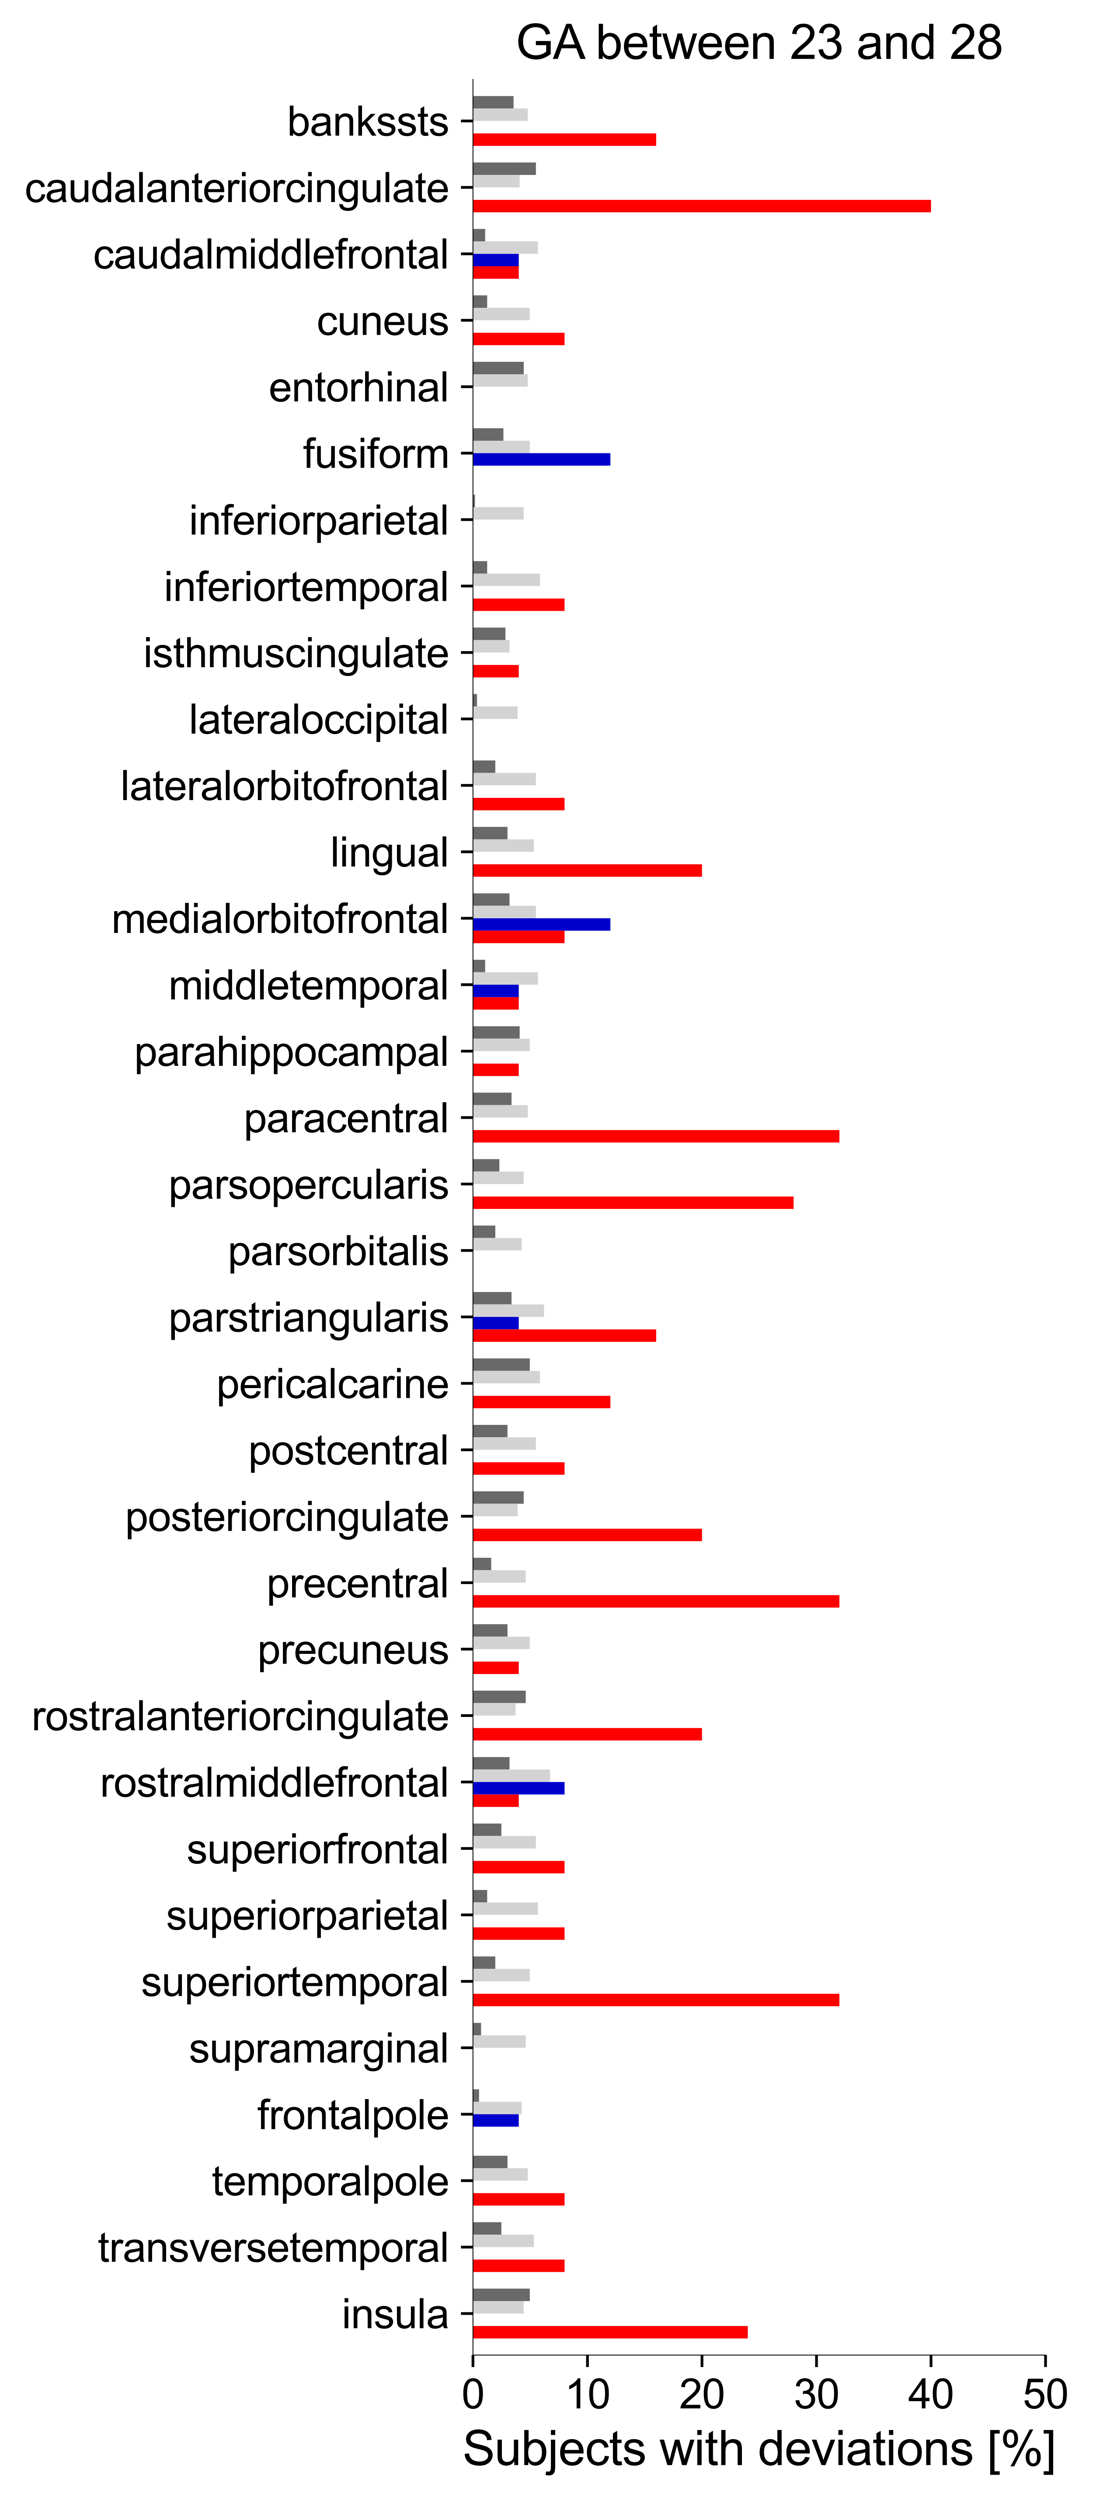 <?xml version="1.0" encoding="utf-8" standalone="no"?>
<!DOCTYPE svg PUBLIC "-//W3C//DTD SVG 1.1//EN"
  "http://www.w3.org/Graphics/SVG/1.1/DTD/svg11.dtd">
<svg xmlns:xlink="http://www.w3.org/1999/xlink" width="319.548pt" height="730.813pt" viewBox="0 0 319.548 730.813" xmlns="http://www.w3.org/2000/svg" version="1.1">
 <defs>
  <style type="text/css">*{stroke-linejoin: round; stroke-linecap: butt}</style>
 </defs>
 <g id="figure_1">
  <g id="patch_1">
   <path d="M 0 730.813 
L 319.548 730.813 
L 319.548 0 
L 0 0 
z
" style="fill: #ffffff"/>
  </g>
  <g id="axes_1">
   <g id="patch_2">
    <path d="M 138.274 688.501 
L 305.674 688.501 
L 305.674 23.221 
L 138.274 23.221 
z
" style="fill: #ffffff"/>
   </g>
   <g id="patch_3">
    <path d="M 138.274 28.077 
L 150.147 28.077 
L 150.147 31.719 
L 138.274 31.719 
z
" clip-path="url(#pdfb6c55763)" style="fill: #696969"/>
   </g>
   <g id="patch_4">
    <path d="M 138.274 47.501 
L 156.677 47.501 
L 156.677 51.143 
L 138.274 51.143 
z
" clip-path="url(#pdfb6c55763)" style="fill: #696969"/>
   </g>
   <g id="patch_5">
    <path d="M 138.274 66.925 
L 141.836 66.925 
L 141.836 70.568 
L 138.274 70.568 
z
" clip-path="url(#pdfb6c55763)" style="fill: #696969"/>
   </g>
   <g id="patch_6">
    <path d="M 138.274 86.35 
L 142.43 86.35 
L 142.43 89.992 
L 138.274 89.992 
z
" clip-path="url(#pdfb6c55763)" style="fill: #696969"/>
   </g>
   <g id="patch_7">
    <path d="M 138.274 105.774 
L 153.115 105.774 
L 153.115 109.416 
L 138.274 109.416 
z
" clip-path="url(#pdfb6c55763)" style="fill: #696969"/>
   </g>
   <g id="patch_8">
    <path d="M 138.274 125.198 
L 147.179 125.198 
L 147.179 128.84 
L 138.274 128.84 
z
" clip-path="url(#pdfb6c55763)" style="fill: #696969"/>
   </g>
   <g id="patch_9">
    <path d="M 138.274 144.622 
L 138.868 144.622 
L 138.868 148.264 
L 138.274 148.264 
z
" clip-path="url(#pdfb6c55763)" style="fill: #696969"/>
   </g>
   <g id="patch_10">
    <path d="M 138.274 164.047 
L 142.43 164.047 
L 142.43 167.689 
L 138.274 167.689 
z
" clip-path="url(#pdfb6c55763)" style="fill: #696969"/>
   </g>
   <g id="patch_11">
    <path d="M 138.274 183.471 
L 147.772 183.471 
L 147.772 187.113 
L 138.274 187.113 
z
" clip-path="url(#pdfb6c55763)" style="fill: #696969"/>
   </g>
   <g id="patch_12">
    <path d="M 138.274 202.895 
L 139.462 202.895 
L 139.462 206.537 
L 138.274 206.537 
z
" clip-path="url(#pdfb6c55763)" style="fill: #696969"/>
   </g>
   <g id="patch_13">
    <path d="M 138.274 222.319 
L 144.804 222.319 
L 144.804 225.961 
L 138.274 225.961 
z
" clip-path="url(#pdfb6c55763)" style="fill: #696969"/>
   </g>
   <g id="patch_14">
    <path d="M 138.274 241.744 
L 148.366 241.744 
L 148.366 245.386 
L 138.274 245.386 
z
" clip-path="url(#pdfb6c55763)" style="fill: #696969"/>
   </g>
   <g id="patch_15">
    <path d="M 138.274 261.168 
L 148.959 261.168 
L 148.959 264.81 
L 138.274 264.81 
z
" clip-path="url(#pdfb6c55763)" style="fill: #696969"/>
   </g>
   <g id="patch_16">
    <path d="M 138.274 280.592 
L 141.836 280.592 
L 141.836 284.234 
L 138.274 284.234 
z
" clip-path="url(#pdfb6c55763)" style="fill: #696969"/>
   </g>
   <g id="patch_17">
    <path d="M 138.274 300.016 
L 151.928 300.016 
L 151.928 303.658 
L 138.274 303.658 
z
" clip-path="url(#pdfb6c55763)" style="fill: #696969"/>
   </g>
   <g id="patch_18">
    <path d="M 138.274 319.44 
L 149.553 319.44 
L 149.553 323.083 
L 138.274 323.083 
z
" clip-path="url(#pdfb6c55763)" style="fill: #696969"/>
   </g>
   <g id="patch_19">
    <path d="M 138.274 338.865 
L 145.991 338.865 
L 145.991 342.507 
L 138.274 342.507 
z
" clip-path="url(#pdfb6c55763)" style="fill: #696969"/>
   </g>
   <g id="patch_20">
    <path d="M 138.274 358.289 
L 144.804 358.289 
L 144.804 361.931 
L 138.274 361.931 
z
" clip-path="url(#pdfb6c55763)" style="fill: #696969"/>
   </g>
   <g id="patch_21">
    <path d="M 138.274 377.713 
L 149.553 377.713 
L 149.553 381.355 
L 138.274 381.355 
z
" clip-path="url(#pdfb6c55763)" style="fill: #696969"/>
   </g>
   <g id="patch_22">
    <path d="M 138.274 397.137 
L 154.896 397.137 
L 154.896 400.779 
L 138.274 400.779 
z
" clip-path="url(#pdfb6c55763)" style="fill: #696969"/>
   </g>
   <g id="patch_23">
    <path d="M 138.274 416.562 
L 148.366 416.562 
L 148.366 420.204 
L 138.274 420.204 
z
" clip-path="url(#pdfb6c55763)" style="fill: #696969"/>
   </g>
   <g id="patch_24">
    <path d="M 138.274 435.986 
L 153.115 435.986 
L 153.115 439.628 
L 138.274 439.628 
z
" clip-path="url(#pdfb6c55763)" style="fill: #696969"/>
   </g>
   <g id="patch_25">
    <path d="M 138.274 455.41 
L 143.617 455.41 
L 143.617 459.052 
L 138.274 459.052 
z
" clip-path="url(#pdfb6c55763)" style="fill: #696969"/>
   </g>
   <g id="patch_26">
    <path d="M 138.274 474.834 
L 148.366 474.834 
L 148.366 478.476 
L 138.274 478.476 
z
" clip-path="url(#pdfb6c55763)" style="fill: #696969"/>
   </g>
   <g id="patch_27">
    <path d="M 138.274 494.259 
L 153.708 494.259 
L 153.708 497.901 
L 138.274 497.901 
z
" clip-path="url(#pdfb6c55763)" style="fill: #696969"/>
   </g>
   <g id="patch_28">
    <path d="M 138.274 513.683 
L 148.959 513.683 
L 148.959 517.325 
L 138.274 517.325 
z
" clip-path="url(#pdfb6c55763)" style="fill: #696969"/>
   </g>
   <g id="patch_29">
    <path d="M 138.274 533.107 
L 146.585 533.107 
L 146.585 536.749 
L 138.274 536.749 
z
" clip-path="url(#pdfb6c55763)" style="fill: #696969"/>
   </g>
   <g id="patch_30">
    <path d="M 138.274 552.531 
L 142.43 552.531 
L 142.43 556.173 
L 138.274 556.173 
z
" clip-path="url(#pdfb6c55763)" style="fill: #696969"/>
   </g>
   <g id="patch_31">
    <path d="M 138.274 571.956 
L 144.804 571.956 
L 144.804 575.598 
L 138.274 575.598 
z
" clip-path="url(#pdfb6c55763)" style="fill: #696969"/>
   </g>
   <g id="patch_32">
    <path d="M 138.274 591.38 
L 140.649 591.38 
L 140.649 595.022 
L 138.274 595.022 
z
" clip-path="url(#pdfb6c55763)" style="fill: #696969"/>
   </g>
   <g id="patch_33">
    <path d="M 138.274 610.804 
L 140.055 610.804 
L 140.055 614.446 
L 138.274 614.446 
z
" clip-path="url(#pdfb6c55763)" style="fill: #696969"/>
   </g>
   <g id="patch_34">
    <path d="M 138.274 630.228 
L 148.366 630.228 
L 148.366 633.87 
L 138.274 633.87 
z
" clip-path="url(#pdfb6c55763)" style="fill: #696969"/>
   </g>
   <g id="patch_35">
    <path d="M 138.274 649.652 
L 146.585 649.652 
L 146.585 653.295 
L 138.274 653.295 
z
" clip-path="url(#pdfb6c55763)" style="fill: #696969"/>
   </g>
   <g id="patch_36">
    <path d="M 138.274 669.077 
L 154.896 669.077 
L 154.896 672.719 
L 138.274 672.719 
z
" clip-path="url(#pdfb6c55763)" style="fill: #696969"/>
   </g>
   <g id="patch_37">
    <path d="M 138.274 31.719 
L 154.302 31.719 
L 154.302 35.361 
L 138.274 35.361 
z
" clip-path="url(#pdfb6c55763)" style="fill: #d3d3d3"/>
   </g>
   <g id="patch_38">
    <path d="M 138.274 51.143 
L 151.928 51.143 
L 151.928 54.785 
L 138.274 54.785 
z
" clip-path="url(#pdfb6c55763)" style="fill: #d3d3d3"/>
   </g>
   <g id="patch_39">
    <path d="M 138.274 70.568 
L 157.27 70.568 
L 157.27 74.21 
L 138.274 74.21 
z
" clip-path="url(#pdfb6c55763)" style="fill: #d3d3d3"/>
   </g>
   <g id="patch_40">
    <path d="M 138.274 89.992 
L 154.896 89.992 
L 154.896 93.634 
L 138.274 93.634 
z
" clip-path="url(#pdfb6c55763)" style="fill: #d3d3d3"/>
   </g>
   <g id="patch_41">
    <path d="M 138.274 109.416 
L 154.302 109.416 
L 154.302 113.058 
L 138.274 113.058 
z
" clip-path="url(#pdfb6c55763)" style="fill: #d3d3d3"/>
   </g>
   <g id="patch_42">
    <path d="M 138.274 128.84 
L 154.896 128.84 
L 154.896 132.482 
L 138.274 132.482 
z
" clip-path="url(#pdfb6c55763)" style="fill: #d3d3d3"/>
   </g>
   <g id="patch_43">
    <path d="M 138.274 148.264 
L 153.115 148.264 
L 153.115 151.906 
L 138.274 151.906 
z
" clip-path="url(#pdfb6c55763)" style="fill: #d3d3d3"/>
   </g>
   <g id="patch_44">
    <path d="M 138.274 167.689 
L 157.864 167.689 
L 157.864 171.331 
L 138.274 171.331 
z
" clip-path="url(#pdfb6c55763)" style="fill: #d3d3d3"/>
   </g>
   <g id="patch_45">
    <path d="M 138.274 187.113 
L 148.959 187.113 
L 148.959 190.755 
L 138.274 190.755 
z
" clip-path="url(#pdfb6c55763)" style="fill: #d3d3d3"/>
   </g>
   <g id="patch_46">
    <path d="M 138.274 206.537 
L 151.334 206.537 
L 151.334 210.179 
L 138.274 210.179 
z
" clip-path="url(#pdfb6c55763)" style="fill: #d3d3d3"/>
   </g>
   <g id="patch_47">
    <path d="M 138.274 225.961 
L 156.677 225.961 
L 156.677 229.603 
L 138.274 229.603 
z
" clip-path="url(#pdfb6c55763)" style="fill: #d3d3d3"/>
   </g>
   <g id="patch_48">
    <path d="M 138.274 245.386 
L 156.083 245.386 
L 156.083 249.028 
L 138.274 249.028 
z
" clip-path="url(#pdfb6c55763)" style="fill: #d3d3d3"/>
   </g>
   <g id="patch_49">
    <path d="M 138.274 264.81 
L 156.677 264.81 
L 156.677 268.452 
L 138.274 268.452 
z
" clip-path="url(#pdfb6c55763)" style="fill: #d3d3d3"/>
   </g>
   <g id="patch_50">
    <path d="M 138.274 284.234 
L 157.27 284.234 
L 157.27 287.876 
L 138.274 287.876 
z
" clip-path="url(#pdfb6c55763)" style="fill: #d3d3d3"/>
   </g>
   <g id="patch_51">
    <path d="M 138.274 303.658 
L 154.896 303.658 
L 154.896 307.3 
L 138.274 307.3 
z
" clip-path="url(#pdfb6c55763)" style="fill: #d3d3d3"/>
   </g>
   <g id="patch_52">
    <path d="M 138.274 323.083 
L 154.302 323.083 
L 154.302 326.725 
L 138.274 326.725 
z
" clip-path="url(#pdfb6c55763)" style="fill: #d3d3d3"/>
   </g>
   <g id="patch_53">
    <path d="M 138.274 342.507 
L 153.115 342.507 
L 153.115 346.149 
L 138.274 346.149 
z
" clip-path="url(#pdfb6c55763)" style="fill: #d3d3d3"/>
   </g>
   <g id="patch_54">
    <path d="M 138.274 361.931 
L 152.521 361.931 
L 152.521 365.573 
L 138.274 365.573 
z
" clip-path="url(#pdfb6c55763)" style="fill: #d3d3d3"/>
   </g>
   <g id="patch_55">
    <path d="M 138.274 381.355 
L 159.051 381.355 
L 159.051 384.997 
L 138.274 384.997 
z
" clip-path="url(#pdfb6c55763)" style="fill: #d3d3d3"/>
   </g>
   <g id="patch_56">
    <path d="M 138.274 400.779 
L 157.864 400.779 
L 157.864 404.422 
L 138.274 404.422 
z
" clip-path="url(#pdfb6c55763)" style="fill: #d3d3d3"/>
   </g>
   <g id="patch_57">
    <path d="M 138.274 420.204 
L 156.677 420.204 
L 156.677 423.846 
L 138.274 423.846 
z
" clip-path="url(#pdfb6c55763)" style="fill: #d3d3d3"/>
   </g>
   <g id="patch_58">
    <path d="M 138.274 439.628 
L 151.334 439.628 
L 151.334 443.27 
L 138.274 443.27 
z
" clip-path="url(#pdfb6c55763)" style="fill: #d3d3d3"/>
   </g>
   <g id="patch_59">
    <path d="M 138.274 459.052 
L 153.708 459.052 
L 153.708 462.694 
L 138.274 462.694 
z
" clip-path="url(#pdfb6c55763)" style="fill: #d3d3d3"/>
   </g>
   <g id="patch_60">
    <path d="M 138.274 478.476 
L 154.896 478.476 
L 154.896 482.118 
L 138.274 482.118 
z
" clip-path="url(#pdfb6c55763)" style="fill: #d3d3d3"/>
   </g>
   <g id="patch_61">
    <path d="M 138.274 497.901 
L 150.74 497.901 
L 150.74 501.543 
L 138.274 501.543 
z
" clip-path="url(#pdfb6c55763)" style="fill: #d3d3d3"/>
   </g>
   <g id="patch_62">
    <path d="M 138.274 517.325 
L 160.832 517.325 
L 160.832 520.967 
L 138.274 520.967 
z
" clip-path="url(#pdfb6c55763)" style="fill: #d3d3d3"/>
   </g>
   <g id="patch_63">
    <path d="M 138.274 536.749 
L 156.677 536.749 
L 156.677 540.391 
L 138.274 540.391 
z
" clip-path="url(#pdfb6c55763)" style="fill: #d3d3d3"/>
   </g>
   <g id="patch_64">
    <path d="M 138.274 556.173 
L 157.27 556.173 
L 157.27 559.815 
L 138.274 559.815 
z
" clip-path="url(#pdfb6c55763)" style="fill: #d3d3d3"/>
   </g>
   <g id="patch_65">
    <path d="M 138.274 575.598 
L 154.896 575.598 
L 154.896 579.24 
L 138.274 579.24 
z
" clip-path="url(#pdfb6c55763)" style="fill: #d3d3d3"/>
   </g>
   <g id="patch_66">
    <path d="M 138.274 595.022 
L 153.708 595.022 
L 153.708 598.664 
L 138.274 598.664 
z
" clip-path="url(#pdfb6c55763)" style="fill: #d3d3d3"/>
   </g>
   <g id="patch_67">
    <path d="M 138.274 614.446 
L 152.521 614.446 
L 152.521 618.088 
L 138.274 618.088 
z
" clip-path="url(#pdfb6c55763)" style="fill: #d3d3d3"/>
   </g>
   <g id="patch_68">
    <path d="M 138.274 633.87 
L 154.302 633.87 
L 154.302 637.512 
L 138.274 637.512 
z
" clip-path="url(#pdfb6c55763)" style="fill: #d3d3d3"/>
   </g>
   <g id="patch_69">
    <path d="M 138.274 653.295 
L 156.083 653.295 
L 156.083 656.937 
L 138.274 656.937 
z
" clip-path="url(#pdfb6c55763)" style="fill: #d3d3d3"/>
   </g>
   <g id="patch_70">
    <path d="M 138.274 672.719 
L 153.115 672.719 
L 153.115 676.361 
L 138.274 676.361 
z
" clip-path="url(#pdfb6c55763)" style="fill: #d3d3d3"/>
   </g>
   <g id="patch_71">
    <path d="M 138.274 35.361 
L 138.274 35.361 
L 138.274 39.003 
L 138.274 39.003 
z
" clip-path="url(#pdfb6c55763)" style="fill: #0000cd"/>
   </g>
   <g id="patch_72">
    <path d="M 138.274 54.785 
L 138.274 54.785 
L 138.274 58.427 
L 138.274 58.427 
z
" clip-path="url(#pdfb6c55763)" style="fill: #0000cd"/>
   </g>
   <g id="patch_73">
    <path d="M 138.274 74.21 
L 151.666 74.21 
L 151.666 77.852 
L 138.274 77.852 
z
" clip-path="url(#pdfb6c55763)" style="fill: #0000cd"/>
   </g>
   <g id="patch_74">
    <path d="M 138.274 93.634 
L 138.274 93.634 
L 138.274 97.276 
L 138.274 97.276 
z
" clip-path="url(#pdfb6c55763)" style="fill: #0000cd"/>
   </g>
   <g id="patch_75">
    <path d="M 138.274 113.058 
L 138.274 113.058 
L 138.274 116.7 
L 138.274 116.7 
z
" clip-path="url(#pdfb6c55763)" style="fill: #0000cd"/>
   </g>
   <g id="patch_76">
    <path d="M 138.274 132.482 
L 178.45 132.482 
L 178.45 136.124 
L 138.274 136.124 
z
" clip-path="url(#pdfb6c55763)" style="fill: #0000cd"/>
   </g>
   <g id="patch_77">
    <path d="M 138.274 151.906 
L 138.274 151.906 
L 138.274 155.549 
L 138.274 155.549 
z
" clip-path="url(#pdfb6c55763)" style="fill: #0000cd"/>
   </g>
   <g id="patch_78">
    <path d="M 138.274 171.331 
L 138.274 171.331 
L 138.274 174.973 
L 138.274 174.973 
z
" clip-path="url(#pdfb6c55763)" style="fill: #0000cd"/>
   </g>
   <g id="patch_79">
    <path d="M 138.274 190.755 
L 138.274 190.755 
L 138.274 194.397 
L 138.274 194.397 
z
" clip-path="url(#pdfb6c55763)" style="fill: #0000cd"/>
   </g>
   <g id="patch_80">
    <path d="M 138.274 210.179 
L 138.274 210.179 
L 138.274 213.821 
L 138.274 213.821 
z
" clip-path="url(#pdfb6c55763)" style="fill: #0000cd"/>
   </g>
   <g id="patch_81">
    <path d="M 138.274 229.603 
L 138.274 229.603 
L 138.274 233.245 
L 138.274 233.245 
z
" clip-path="url(#pdfb6c55763)" style="fill: #0000cd"/>
   </g>
   <g id="patch_82">
    <path d="M 138.274 249.028 
L 138.274 249.028 
L 138.274 252.67 
L 138.274 252.67 
z
" clip-path="url(#pdfb6c55763)" style="fill: #0000cd"/>
   </g>
   <g id="patch_83">
    <path d="M 138.274 268.452 
L 178.45 268.452 
L 178.45 272.094 
L 138.274 272.094 
z
" clip-path="url(#pdfb6c55763)" style="fill: #0000cd"/>
   </g>
   <g id="patch_84">
    <path d="M 138.274 287.876 
L 151.666 287.876 
L 151.666 291.518 
L 138.274 291.518 
z
" clip-path="url(#pdfb6c55763)" style="fill: #0000cd"/>
   </g>
   <g id="patch_85">
    <path d="M 138.274 307.3 
L 138.274 307.3 
L 138.274 310.942 
L 138.274 310.942 
z
" clip-path="url(#pdfb6c55763)" style="fill: #0000cd"/>
   </g>
   <g id="patch_86">
    <path d="M 138.274 326.725 
L 138.274 326.725 
L 138.274 330.367 
L 138.274 330.367 
z
" clip-path="url(#pdfb6c55763)" style="fill: #0000cd"/>
   </g>
   <g id="patch_87">
    <path d="M 138.274 346.149 
L 138.274 346.149 
L 138.274 349.791 
L 138.274 349.791 
z
" clip-path="url(#pdfb6c55763)" style="fill: #0000cd"/>
   </g>
   <g id="patch_88">
    <path d="M 138.274 365.573 
L 138.274 365.573 
L 138.274 369.215 
L 138.274 369.215 
z
" clip-path="url(#pdfb6c55763)" style="fill: #0000cd"/>
   </g>
   <g id="patch_89">
    <path d="M 138.274 384.997 
L 151.666 384.997 
L 151.666 388.639 
L 138.274 388.639 
z
" clip-path="url(#pdfb6c55763)" style="fill: #0000cd"/>
   </g>
   <g id="patch_90">
    <path d="M 138.274 404.422 
L 138.274 404.422 
L 138.274 408.064 
L 138.274 408.064 
z
" clip-path="url(#pdfb6c55763)" style="fill: #0000cd"/>
   </g>
   <g id="patch_91">
    <path d="M 138.274 423.846 
L 138.274 423.846 
L 138.274 427.488 
L 138.274 427.488 
z
" clip-path="url(#pdfb6c55763)" style="fill: #0000cd"/>
   </g>
   <g id="patch_92">
    <path d="M 138.274 443.27 
L 138.274 443.27 
L 138.274 446.912 
L 138.274 446.912 
z
" clip-path="url(#pdfb6c55763)" style="fill: #0000cd"/>
   </g>
   <g id="patch_93">
    <path d="M 138.274 462.694 
L 138.274 462.694 
L 138.274 466.336 
L 138.274 466.336 
z
" clip-path="url(#pdfb6c55763)" style="fill: #0000cd"/>
   </g>
   <g id="patch_94">
    <path d="M 138.274 482.118 
L 138.274 482.118 
L 138.274 485.76 
L 138.274 485.76 
z
" clip-path="url(#pdfb6c55763)" style="fill: #0000cd"/>
   </g>
   <g id="patch_95">
    <path d="M 138.274 501.543 
L 138.274 501.543 
L 138.274 505.185 
L 138.274 505.185 
z
" clip-path="url(#pdfb6c55763)" style="fill: #0000cd"/>
   </g>
   <g id="patch_96">
    <path d="M 138.274 520.967 
L 165.058 520.967 
L 165.058 524.609 
L 138.274 524.609 
z
" clip-path="url(#pdfb6c55763)" style="fill: #0000cd"/>
   </g>
   <g id="patch_97">
    <path d="M 138.274 540.391 
L 138.274 540.391 
L 138.274 544.033 
L 138.274 544.033 
z
" clip-path="url(#pdfb6c55763)" style="fill: #0000cd"/>
   </g>
   <g id="patch_98">
    <path d="M 138.274 559.815 
L 138.274 559.815 
L 138.274 563.457 
L 138.274 563.457 
z
" clip-path="url(#pdfb6c55763)" style="fill: #0000cd"/>
   </g>
   <g id="patch_99">
    <path d="M 138.274 579.24 
L 138.274 579.24 
L 138.274 582.882 
L 138.274 582.882 
z
" clip-path="url(#pdfb6c55763)" style="fill: #0000cd"/>
   </g>
   <g id="patch_100">
    <path d="M 138.274 598.664 
L 138.274 598.664 
L 138.274 602.306 
L 138.274 602.306 
z
" clip-path="url(#pdfb6c55763)" style="fill: #0000cd"/>
   </g>
   <g id="patch_101">
    <path d="M 138.274 618.088 
L 151.666 618.088 
L 151.666 621.73 
L 138.274 621.73 
z
" clip-path="url(#pdfb6c55763)" style="fill: #0000cd"/>
   </g>
   <g id="patch_102">
    <path d="M 138.274 637.512 
L 138.274 637.512 
L 138.274 641.154 
L 138.274 641.154 
z
" clip-path="url(#pdfb6c55763)" style="fill: #0000cd"/>
   </g>
   <g id="patch_103">
    <path d="M 138.274 656.937 
L 138.274 656.937 
L 138.274 660.579 
L 138.274 660.579 
z
" clip-path="url(#pdfb6c55763)" style="fill: #0000cd"/>
   </g>
   <g id="patch_104">
    <path d="M 138.274 676.361 
L 138.274 676.361 
L 138.274 680.003 
L 138.274 680.003 
z
" clip-path="url(#pdfb6c55763)" style="fill: #0000cd"/>
   </g>
   <g id="patch_105">
    <path d="M 138.274 39.003 
L 191.842 39.003 
L 191.842 42.645 
L 138.274 42.645 
z
" clip-path="url(#pdfb6c55763)" style="fill: #ff0000"/>
   </g>
   <g id="patch_106">
    <path d="M 138.274 58.427 
L 272.194 58.427 
L 272.194 62.069 
L 138.274 62.069 
z
" clip-path="url(#pdfb6c55763)" style="fill: #ff0000"/>
   </g>
   <g id="patch_107">
    <path d="M 138.274 77.852 
L 151.666 77.852 
L 151.666 81.494 
L 138.274 81.494 
z
" clip-path="url(#pdfb6c55763)" style="fill: #ff0000"/>
   </g>
   <g id="patch_108">
    <path d="M 138.274 97.276 
L 165.058 97.276 
L 165.058 100.918 
L 138.274 100.918 
z
" clip-path="url(#pdfb6c55763)" style="fill: #ff0000"/>
   </g>
   <g id="patch_109">
    <path d="M 138.274 116.7 
L 138.274 116.7 
L 138.274 120.342 
L 138.274 120.342 
z
" clip-path="url(#pdfb6c55763)" style="fill: #ff0000"/>
   </g>
   <g id="patch_110">
    <path d="M 138.274 136.124 
L 138.274 136.124 
L 138.274 139.766 
L 138.274 139.766 
z
" clip-path="url(#pdfb6c55763)" style="fill: #ff0000"/>
   </g>
   <g id="patch_111">
    <path d="M 138.274 155.549 
L 138.274 155.549 
L 138.274 159.191 
L 138.274 159.191 
z
" clip-path="url(#pdfb6c55763)" style="fill: #ff0000"/>
   </g>
   <g id="patch_112">
    <path d="M 138.274 174.973 
L 165.058 174.973 
L 165.058 178.615 
L 138.274 178.615 
z
" clip-path="url(#pdfb6c55763)" style="fill: #ff0000"/>
   </g>
   <g id="patch_113">
    <path d="M 138.274 194.397 
L 151.666 194.397 
L 151.666 198.039 
L 138.274 198.039 
z
" clip-path="url(#pdfb6c55763)" style="fill: #ff0000"/>
   </g>
   <g id="patch_114">
    <path d="M 138.274 213.821 
L 138.274 213.821 
L 138.274 217.463 
L 138.274 217.463 
z
" clip-path="url(#pdfb6c55763)" style="fill: #ff0000"/>
   </g>
   <g id="patch_115">
    <path d="M 138.274 233.245 
L 165.058 233.245 
L 165.058 236.888 
L 138.274 236.888 
z
" clip-path="url(#pdfb6c55763)" style="fill: #ff0000"/>
   </g>
   <g id="patch_116">
    <path d="M 138.274 252.67 
L 205.234 252.67 
L 205.234 256.312 
L 138.274 256.312 
z
" clip-path="url(#pdfb6c55763)" style="fill: #ff0000"/>
   </g>
   <g id="patch_117">
    <path d="M 138.274 272.094 
L 165.058 272.094 
L 165.058 275.736 
L 138.274 275.736 
z
" clip-path="url(#pdfb6c55763)" style="fill: #ff0000"/>
   </g>
   <g id="patch_118">
    <path d="M 138.274 291.518 
L 151.666 291.518 
L 151.666 295.16 
L 138.274 295.16 
z
" clip-path="url(#pdfb6c55763)" style="fill: #ff0000"/>
   </g>
   <g id="patch_119">
    <path d="M 138.274 310.942 
L 151.666 310.942 
L 151.666 314.584 
L 138.274 314.584 
z
" clip-path="url(#pdfb6c55763)" style="fill: #ff0000"/>
   </g>
   <g id="patch_120">
    <path d="M 138.274 330.367 
L 245.41 330.367 
L 245.41 334.009 
L 138.274 334.009 
z
" clip-path="url(#pdfb6c55763)" style="fill: #ff0000"/>
   </g>
   <g id="patch_121">
    <path d="M 138.274 349.791 
L 232.018 349.791 
L 232.018 353.433 
L 138.274 353.433 
z
" clip-path="url(#pdfb6c55763)" style="fill: #ff0000"/>
   </g>
   <g id="patch_122">
    <path d="M 138.274 369.215 
L 138.274 369.215 
L 138.274 372.857 
L 138.274 372.857 
z
" clip-path="url(#pdfb6c55763)" style="fill: #ff0000"/>
   </g>
   <g id="patch_123">
    <path d="M 138.274 388.639 
L 191.842 388.639 
L 191.842 392.281 
L 138.274 392.281 
z
" clip-path="url(#pdfb6c55763)" style="fill: #ff0000"/>
   </g>
   <g id="patch_124">
    <path d="M 138.274 408.064 
L 178.45 408.064 
L 178.45 411.706 
L 138.274 411.706 
z
" clip-path="url(#pdfb6c55763)" style="fill: #ff0000"/>
   </g>
   <g id="patch_125">
    <path d="M 138.274 427.488 
L 165.058 427.488 
L 165.058 431.13 
L 138.274 431.13 
z
" clip-path="url(#pdfb6c55763)" style="fill: #ff0000"/>
   </g>
   <g id="patch_126">
    <path d="M 138.274 446.912 
L 205.234 446.912 
L 205.234 450.554 
L 138.274 450.554 
z
" clip-path="url(#pdfb6c55763)" style="fill: #ff0000"/>
   </g>
   <g id="patch_127">
    <path d="M 138.274 466.336 
L 245.41 466.336 
L 245.41 469.978 
L 138.274 469.978 
z
" clip-path="url(#pdfb6c55763)" style="fill: #ff0000"/>
   </g>
   <g id="patch_128">
    <path d="M 138.274 485.76 
L 151.666 485.76 
L 151.666 489.403 
L 138.274 489.403 
z
" clip-path="url(#pdfb6c55763)" style="fill: #ff0000"/>
   </g>
   <g id="patch_129">
    <path d="M 138.274 505.185 
L 205.234 505.185 
L 205.234 508.827 
L 138.274 508.827 
z
" clip-path="url(#pdfb6c55763)" style="fill: #ff0000"/>
   </g>
   <g id="patch_130">
    <path d="M 138.274 524.609 
L 151.666 524.609 
L 151.666 528.251 
L 138.274 528.251 
z
" clip-path="url(#pdfb6c55763)" style="fill: #ff0000"/>
   </g>
   <g id="patch_131">
    <path d="M 138.274 544.033 
L 165.058 544.033 
L 165.058 547.675 
L 138.274 547.675 
z
" clip-path="url(#pdfb6c55763)" style="fill: #ff0000"/>
   </g>
   <g id="patch_132">
    <path d="M 138.274 563.457 
L 165.058 563.457 
L 165.058 567.099 
L 138.274 567.099 
z
" clip-path="url(#pdfb6c55763)" style="fill: #ff0000"/>
   </g>
   <g id="patch_133">
    <path d="M 138.274 582.882 
L 245.41 582.882 
L 245.41 586.524 
L 138.274 586.524 
z
" clip-path="url(#pdfb6c55763)" style="fill: #ff0000"/>
   </g>
   <g id="patch_134">
    <path d="M 138.274 602.306 
L 138.274 602.306 
L 138.274 605.948 
L 138.274 605.948 
z
" clip-path="url(#pdfb6c55763)" style="fill: #ff0000"/>
   </g>
   <g id="patch_135">
    <path d="M 138.274 621.73 
L 138.274 621.73 
L 138.274 625.372 
L 138.274 625.372 
z
" clip-path="url(#pdfb6c55763)" style="fill: #ff0000"/>
   </g>
   <g id="patch_136">
    <path d="M 138.274 641.154 
L 165.058 641.154 
L 165.058 644.796 
L 138.274 644.796 
z
" clip-path="url(#pdfb6c55763)" style="fill: #ff0000"/>
   </g>
   <g id="patch_137">
    <path d="M 138.274 660.579 
L 165.058 660.579 
L 165.058 664.221 
L 138.274 664.221 
z
" clip-path="url(#pdfb6c55763)" style="fill: #ff0000"/>
   </g>
   <g id="patch_138">
    <path d="M 138.274 680.003 
L 218.626 680.003 
L 218.626 683.645 
L 138.274 683.645 
z
" clip-path="url(#pdfb6c55763)" style="fill: #ff0000"/>
   </g>
   <g id="matplotlib.axis_1">
    <g id="xtick_1">
     <g id="line2d_1">
      <defs>
       <path id="md6c3581014" d="M 0 0 
L 0 3.5 
" style="stroke: #000000; stroke-width: 0.8"/>
      </defs>
      <g>
       <use xlink:href="#md6c3581014" x="138.274" y="688.501" style="stroke: #000000; stroke-width: 0.8"/>
      </g>
     </g>
     <g id="text_1">
      <!-- 0 -->
      <g transform="translate(134.938 704.09) scale(0.12 -0.12)">
       <defs>
        <path id="ArialMT-30" d="M 266 2259 
Q 266 3072 433 3567 
Q 600 4063 929 4331 
Q 1259 4600 1759 4600 
Q 2128 4600 2406 4451 
Q 2684 4303 2865 4023 
Q 3047 3744 3150 3342 
Q 3253 2941 3253 2259 
Q 3253 1453 3087 958 
Q 2922 463 2592 192 
Q 2263 -78 1759 -78 
Q 1097 -78 719 397 
Q 266 969 266 2259 
z
M 844 2259 
Q 844 1131 1108 757 
Q 1372 384 1759 384 
Q 2147 384 2411 759 
Q 2675 1134 2675 2259 
Q 2675 3391 2411 3762 
Q 2147 4134 1753 4134 
Q 1366 4134 1134 3806 
Q 844 3388 844 2259 
z
" transform="scale(0.016)"/>
       </defs>
       <use xlink:href="#ArialMT-30"/>
      </g>
     </g>
    </g>
    <g id="xtick_2">
     <g id="line2d_2">
      <g>
       <use xlink:href="#md6c3581014" x="171.754" y="688.501" style="stroke: #000000; stroke-width: 0.8"/>
      </g>
     </g>
     <g id="text_2">
      <!-- 10 -->
      <g transform="translate(165.081 704.09) scale(0.12 -0.12)">
       <defs>
        <path id="ArialMT-31" d="M 2384 0 
L 1822 0 
L 1822 3584 
Q 1619 3391 1289 3197 
Q 959 3003 697 2906 
L 697 3450 
Q 1169 3672 1522 3987 
Q 1875 4303 2022 4600 
L 2384 4600 
L 2384 0 
z
" transform="scale(0.016)"/>
       </defs>
       <use xlink:href="#ArialMT-31"/>
       <use xlink:href="#ArialMT-30" x="55.615"/>
      </g>
     </g>
    </g>
    <g id="xtick_3">
     <g id="line2d_3">
      <g>
       <use xlink:href="#md6c3581014" x="205.234" y="688.501" style="stroke: #000000; stroke-width: 0.8"/>
      </g>
     </g>
     <g id="text_3">
      <!-- 20 -->
      <g transform="translate(198.561 704.09) scale(0.12 -0.12)">
       <defs>
        <path id="ArialMT-32" d="M 3222 541 
L 3222 0 
L 194 0 
Q 188 203 259 391 
Q 375 700 629 1000 
Q 884 1300 1366 1694 
Q 2113 2306 2375 2664 
Q 2638 3022 2638 3341 
Q 2638 3675 2398 3904 
Q 2159 4134 1775 4134 
Q 1369 4134 1125 3890 
Q 881 3647 878 3216 
L 300 3275 
Q 359 3922 746 4261 
Q 1134 4600 1788 4600 
Q 2447 4600 2831 4234 
Q 3216 3869 3216 3328 
Q 3216 3053 3103 2787 
Q 2991 2522 2730 2228 
Q 2469 1934 1863 1422 
Q 1356 997 1212 845 
Q 1069 694 975 541 
L 3222 541 
z
" transform="scale(0.016)"/>
       </defs>
       <use xlink:href="#ArialMT-32"/>
       <use xlink:href="#ArialMT-30" x="55.615"/>
      </g>
     </g>
    </g>
    <g id="xtick_4">
     <g id="line2d_4">
      <g>
       <use xlink:href="#md6c3581014" x="238.714" y="688.501" style="stroke: #000000; stroke-width: 0.8"/>
      </g>
     </g>
     <g id="text_4">
      <!-- 30 -->
      <g transform="translate(232.041 704.09) scale(0.12 -0.12)">
       <defs>
        <path id="ArialMT-33" d="M 269 1209 
L 831 1284 
Q 928 806 1161 595 
Q 1394 384 1728 384 
Q 2125 384 2398 659 
Q 2672 934 2672 1341 
Q 2672 1728 2419 1979 
Q 2166 2231 1775 2231 
Q 1616 2231 1378 2169 
L 1441 2663 
Q 1497 2656 1531 2656 
Q 1891 2656 2178 2843 
Q 2466 3031 2466 3422 
Q 2466 3731 2256 3934 
Q 2047 4138 1716 4138 
Q 1388 4138 1169 3931 
Q 950 3725 888 3313 
L 325 3413 
Q 428 3978 793 4289 
Q 1159 4600 1703 4600 
Q 2078 4600 2393 4439 
Q 2709 4278 2876 4000 
Q 3044 3722 3044 3409 
Q 3044 3113 2884 2869 
Q 2725 2625 2413 2481 
Q 2819 2388 3044 2092 
Q 3269 1797 3269 1353 
Q 3269 753 2831 336 
Q 2394 -81 1725 -81 
Q 1122 -81 723 278 
Q 325 638 269 1209 
z
" transform="scale(0.016)"/>
       </defs>
       <use xlink:href="#ArialMT-33"/>
       <use xlink:href="#ArialMT-30" x="55.615"/>
      </g>
     </g>
    </g>
    <g id="xtick_5">
     <g id="line2d_5">
      <g>
       <use xlink:href="#md6c3581014" x="272.194" y="688.501" style="stroke: #000000; stroke-width: 0.8"/>
      </g>
     </g>
     <g id="text_5">
      <!-- 40 -->
      <g transform="translate(265.521 704.09) scale(0.12 -0.12)">
       <defs>
        <path id="ArialMT-34" d="M 2069 0 
L 2069 1097 
L 81 1097 
L 81 1613 
L 2172 4581 
L 2631 4581 
L 2631 1613 
L 3250 1613 
L 3250 1097 
L 2631 1097 
L 2631 0 
L 2069 0 
z
M 2069 1613 
L 2069 3678 
L 634 1613 
L 2069 1613 
z
" transform="scale(0.016)"/>
       </defs>
       <use xlink:href="#ArialMT-34"/>
       <use xlink:href="#ArialMT-30" x="55.615"/>
      </g>
     </g>
    </g>
    <g id="xtick_6">
     <g id="line2d_6">
      <g>
       <use xlink:href="#md6c3581014" x="305.674" y="688.501" style="stroke: #000000; stroke-width: 0.8"/>
      </g>
     </g>
     <g id="text_6">
      <!-- 50 -->
      <g transform="translate(299.001 704.09) scale(0.12 -0.12)">
       <defs>
        <path id="ArialMT-35" d="M 266 1200 
L 856 1250 
Q 922 819 1161 601 
Q 1400 384 1738 384 
Q 2144 384 2425 690 
Q 2706 997 2706 1503 
Q 2706 1984 2436 2262 
Q 2166 2541 1728 2541 
Q 1456 2541 1237 2417 
Q 1019 2294 894 2097 
L 366 2166 
L 809 4519 
L 3088 4519 
L 3088 3981 
L 1259 3981 
L 1013 2750 
Q 1425 3038 1878 3038 
Q 2478 3038 2890 2622 
Q 3303 2206 3303 1553 
Q 3303 931 2941 478 
Q 2500 -78 1738 -78 
Q 1113 -78 717 272 
Q 322 622 266 1200 
z
" transform="scale(0.016)"/>
       </defs>
       <use xlink:href="#ArialMT-35"/>
       <use xlink:href="#ArialMT-30" x="55.615"/>
      </g>
     </g>
    </g>
    <g id="text_7">
     <!-- Subjects with deviations [%] -->
     <g transform="translate(135.213 720.667) scale(0.14 -0.14)">
      <defs>
       <path id="ArialMT-53" d="M 288 1472 
L 859 1522 
Q 900 1178 1048 958 
Q 1197 738 1509 602 
Q 1822 466 2213 466 
Q 2559 466 2825 569 
Q 3091 672 3220 851 
Q 3350 1031 3350 1244 
Q 3350 1459 3225 1620 
Q 3100 1781 2813 1891 
Q 2628 1963 1997 2114 
Q 1366 2266 1113 2400 
Q 784 2572 623 2826 
Q 463 3081 463 3397 
Q 463 3744 659 4045 
Q 856 4347 1234 4503 
Q 1613 4659 2075 4659 
Q 2584 4659 2973 4495 
Q 3363 4331 3572 4012 
Q 3781 3694 3797 3291 
L 3216 3247 
Q 3169 3681 2898 3903 
Q 2628 4125 2100 4125 
Q 1550 4125 1298 3923 
Q 1047 3722 1047 3438 
Q 1047 3191 1225 3031 
Q 1400 2872 2139 2705 
Q 2878 2538 3153 2413 
Q 3553 2228 3743 1945 
Q 3934 1663 3934 1294 
Q 3934 928 3725 604 
Q 3516 281 3123 101 
Q 2731 -78 2241 -78 
Q 1619 -78 1198 103 
Q 778 284 539 648 
Q 300 1013 288 1472 
z
" transform="scale(0.016)"/>
       <path id="ArialMT-75" d="M 2597 0 
L 2597 488 
Q 2209 -75 1544 -75 
Q 1250 -75 995 37 
Q 741 150 617 320 
Q 494 491 444 738 
Q 409 903 409 1263 
L 409 3319 
L 972 3319 
L 972 1478 
Q 972 1038 1006 884 
Q 1059 663 1231 536 
Q 1403 409 1656 409 
Q 1909 409 2131 539 
Q 2353 669 2445 892 
Q 2538 1116 2538 1541 
L 2538 3319 
L 3100 3319 
L 3100 0 
L 2597 0 
z
" transform="scale(0.016)"/>
       <path id="ArialMT-62" d="M 941 0 
L 419 0 
L 419 4581 
L 981 4581 
L 981 2947 
Q 1338 3394 1891 3394 
Q 2197 3394 2470 3270 
Q 2744 3147 2920 2923 
Q 3097 2700 3197 2384 
Q 3297 2069 3297 1709 
Q 3297 856 2875 390 
Q 2453 -75 1863 -75 
Q 1275 -75 941 416 
L 941 0 
z
M 934 1684 
Q 934 1088 1097 822 
Q 1363 388 1816 388 
Q 2184 388 2453 708 
Q 2722 1028 2722 1663 
Q 2722 2313 2464 2622 
Q 2206 2931 1841 2931 
Q 1472 2931 1203 2611 
Q 934 2291 934 1684 
z
" transform="scale(0.016)"/>
       <path id="ArialMT-6a" d="M 419 3928 
L 419 4581 
L 981 4581 
L 981 3928 
L 419 3928 
z
M -294 -1288 
L -188 -809 
Q -19 -853 78 -853 
Q 250 -853 334 -739 
Q 419 -625 419 -169 
L 419 3319 
L 981 3319 
L 981 -181 
Q 981 -794 822 -1034 
Q 619 -1347 147 -1347 
Q -81 -1347 -294 -1288 
z
" transform="scale(0.016)"/>
       <path id="ArialMT-65" d="M 2694 1069 
L 3275 997 
Q 3138 488 2766 206 
Q 2394 -75 1816 -75 
Q 1088 -75 661 373 
Q 234 822 234 1631 
Q 234 2469 665 2931 
Q 1097 3394 1784 3394 
Q 2450 3394 2872 2941 
Q 3294 2488 3294 1666 
Q 3294 1616 3291 1516 
L 816 1516 
Q 847 969 1125 678 
Q 1403 388 1819 388 
Q 2128 388 2347 550 
Q 2566 713 2694 1069 
z
M 847 1978 
L 2700 1978 
Q 2663 2397 2488 2606 
Q 2219 2931 1791 2931 
Q 1403 2931 1139 2672 
Q 875 2413 847 1978 
z
" transform="scale(0.016)"/>
       <path id="ArialMT-63" d="M 2588 1216 
L 3141 1144 
Q 3050 572 2676 248 
Q 2303 -75 1759 -75 
Q 1078 -75 664 370 
Q 250 816 250 1647 
Q 250 2184 428 2587 
Q 606 2991 970 3192 
Q 1334 3394 1763 3394 
Q 2303 3394 2647 3120 
Q 2991 2847 3088 2344 
L 2541 2259 
Q 2463 2594 2264 2762 
Q 2066 2931 1784 2931 
Q 1359 2931 1093 2626 
Q 828 2322 828 1663 
Q 828 994 1084 691 
Q 1341 388 1753 388 
Q 2084 388 2306 591 
Q 2528 794 2588 1216 
z
" transform="scale(0.016)"/>
       <path id="ArialMT-74" d="M 1650 503 
L 1731 6 
Q 1494 -44 1306 -44 
Q 1000 -44 831 53 
Q 663 150 594 308 
Q 525 466 525 972 
L 525 2881 
L 113 2881 
L 113 3319 
L 525 3319 
L 525 4141 
L 1084 4478 
L 1084 3319 
L 1650 3319 
L 1650 2881 
L 1084 2881 
L 1084 941 
Q 1084 700 1114 631 
Q 1144 563 1211 522 
Q 1278 481 1403 481 
Q 1497 481 1650 503 
z
" transform="scale(0.016)"/>
       <path id="ArialMT-73" d="M 197 991 
L 753 1078 
Q 800 744 1014 566 
Q 1228 388 1613 388 
Q 2000 388 2187 545 
Q 2375 703 2375 916 
Q 2375 1106 2209 1216 
Q 2094 1291 1634 1406 
Q 1016 1563 777 1677 
Q 538 1791 414 1992 
Q 291 2194 291 2438 
Q 291 2659 392 2848 
Q 494 3038 669 3163 
Q 800 3259 1026 3326 
Q 1253 3394 1513 3394 
Q 1903 3394 2198 3281 
Q 2494 3169 2634 2976 
Q 2775 2784 2828 2463 
L 2278 2388 
Q 2241 2644 2061 2787 
Q 1881 2931 1553 2931 
Q 1166 2931 1000 2803 
Q 834 2675 834 2503 
Q 834 2394 903 2306 
Q 972 2216 1119 2156 
Q 1203 2125 1616 2013 
Q 2213 1853 2448 1751 
Q 2684 1650 2818 1456 
Q 2953 1263 2953 975 
Q 2953 694 2789 445 
Q 2625 197 2315 61 
Q 2006 -75 1616 -75 
Q 969 -75 630 194 
Q 291 463 197 991 
z
" transform="scale(0.016)"/>
       <path id="ArialMT-20" transform="scale(0.016)"/>
       <path id="ArialMT-77" d="M 1034 0 
L 19 3319 
L 600 3319 
L 1128 1403 
L 1325 691 
Q 1338 744 1497 1375 
L 2025 3319 
L 2603 3319 
L 3100 1394 
L 3266 759 
L 3456 1400 
L 4025 3319 
L 4572 3319 
L 3534 0 
L 2950 0 
L 2422 1988 
L 2294 2553 
L 1622 0 
L 1034 0 
z
" transform="scale(0.016)"/>
       <path id="ArialMT-69" d="M 425 3934 
L 425 4581 
L 988 4581 
L 988 3934 
L 425 3934 
z
M 425 0 
L 425 3319 
L 988 3319 
L 988 0 
L 425 0 
z
" transform="scale(0.016)"/>
       <path id="ArialMT-68" d="M 422 0 
L 422 4581 
L 984 4581 
L 984 2938 
Q 1378 3394 1978 3394 
Q 2347 3394 2619 3248 
Q 2891 3103 3008 2847 
Q 3125 2591 3125 2103 
L 3125 0 
L 2563 0 
L 2563 2103 
Q 2563 2525 2380 2717 
Q 2197 2909 1863 2909 
Q 1613 2909 1392 2779 
Q 1172 2650 1078 2428 
Q 984 2206 984 1816 
L 984 0 
L 422 0 
z
" transform="scale(0.016)"/>
       <path id="ArialMT-64" d="M 2575 0 
L 2575 419 
Q 2259 -75 1647 -75 
Q 1250 -75 917 144 
Q 584 363 401 755 
Q 219 1147 219 1656 
Q 219 2153 384 2558 
Q 550 2963 881 3178 
Q 1213 3394 1622 3394 
Q 1922 3394 2156 3267 
Q 2391 3141 2538 2938 
L 2538 4581 
L 3097 4581 
L 3097 0 
L 2575 0 
z
M 797 1656 
Q 797 1019 1065 703 
Q 1334 388 1700 388 
Q 2069 388 2326 689 
Q 2584 991 2584 1609 
Q 2584 2291 2321 2609 
Q 2059 2928 1675 2928 
Q 1300 2928 1048 2622 
Q 797 2316 797 1656 
z
" transform="scale(0.016)"/>
       <path id="ArialMT-76" d="M 1344 0 
L 81 3319 
L 675 3319 
L 1388 1331 
Q 1503 1009 1600 663 
Q 1675 925 1809 1294 
L 2547 3319 
L 3125 3319 
L 1869 0 
L 1344 0 
z
" transform="scale(0.016)"/>
       <path id="ArialMT-61" d="M 2588 409 
Q 2275 144 1986 34 
Q 1697 -75 1366 -75 
Q 819 -75 525 192 
Q 231 459 231 875 
Q 231 1119 342 1320 
Q 453 1522 633 1644 
Q 813 1766 1038 1828 
Q 1203 1872 1538 1913 
Q 2219 1994 2541 2106 
Q 2544 2222 2544 2253 
Q 2544 2597 2384 2738 
Q 2169 2928 1744 2928 
Q 1347 2928 1158 2789 
Q 969 2650 878 2297 
L 328 2372 
Q 403 2725 575 2942 
Q 747 3159 1072 3276 
Q 1397 3394 1825 3394 
Q 2250 3394 2515 3294 
Q 2781 3194 2906 3042 
Q 3031 2891 3081 2659 
Q 3109 2516 3109 2141 
L 3109 1391 
Q 3109 606 3145 398 
Q 3181 191 3288 0 
L 2700 0 
Q 2613 175 2588 409 
z
M 2541 1666 
Q 2234 1541 1622 1453 
Q 1275 1403 1131 1340 
Q 988 1278 909 1158 
Q 831 1038 831 891 
Q 831 666 1001 516 
Q 1172 366 1500 366 
Q 1825 366 2078 508 
Q 2331 650 2450 897 
Q 2541 1088 2541 1459 
L 2541 1666 
z
" transform="scale(0.016)"/>
       <path id="ArialMT-6f" d="M 213 1659 
Q 213 2581 725 3025 
Q 1153 3394 1769 3394 
Q 2453 3394 2887 2945 
Q 3322 2497 3322 1706 
Q 3322 1066 3130 698 
Q 2938 331 2570 128 
Q 2203 -75 1769 -75 
Q 1072 -75 642 372 
Q 213 819 213 1659 
z
M 791 1659 
Q 791 1022 1069 705 
Q 1347 388 1769 388 
Q 2188 388 2466 706 
Q 2744 1025 2744 1678 
Q 2744 2294 2464 2611 
Q 2184 2928 1769 2928 
Q 1347 2928 1069 2612 
Q 791 2297 791 1659 
z
" transform="scale(0.016)"/>
       <path id="ArialMT-6e" d="M 422 0 
L 422 3319 
L 928 3319 
L 928 2847 
Q 1294 3394 1984 3394 
Q 2284 3394 2536 3286 
Q 2788 3178 2913 3003 
Q 3038 2828 3088 2588 
Q 3119 2431 3119 2041 
L 3119 0 
L 2556 0 
L 2556 2019 
Q 2556 2363 2490 2533 
Q 2425 2703 2258 2804 
Q 2091 2906 1866 2906 
Q 1506 2906 1245 2678 
Q 984 2450 984 1813 
L 984 0 
L 422 0 
z
" transform="scale(0.016)"/>
       <path id="ArialMT-5b" d="M 434 -1272 
L 434 4581 
L 1675 4581 
L 1675 4116 
L 997 4116 
L 997 -806 
L 1675 -806 
L 1675 -1272 
L 434 -1272 
z
" transform="scale(0.016)"/>
       <path id="ArialMT-25" d="M 372 3481 
Q 372 3972 619 4315 
Q 866 4659 1334 4659 
Q 1766 4659 2048 4351 
Q 2331 4044 2331 3447 
Q 2331 2866 2045 2552 
Q 1759 2238 1341 2238 
Q 925 2238 648 2547 
Q 372 2856 372 3481 
z
M 1350 4272 
Q 1141 4272 1002 4090 
Q 863 3909 863 3425 
Q 863 2984 1003 2804 
Q 1144 2625 1350 2625 
Q 1563 2625 1702 2806 
Q 1841 2988 1841 3469 
Q 1841 3913 1700 4092 
Q 1559 4272 1350 4272 
z
M 1353 -169 
L 3859 4659 
L 4316 4659 
L 1819 -169 
L 1353 -169 
z
M 3334 1075 
Q 3334 1569 3581 1911 
Q 3828 2253 4300 2253 
Q 4731 2253 5014 1945 
Q 5297 1638 5297 1041 
Q 5297 459 5011 145 
Q 4725 -169 4303 -169 
Q 3888 -169 3611 142 
Q 3334 453 3334 1075 
z
M 4316 1866 
Q 4103 1866 3964 1684 
Q 3825 1503 3825 1019 
Q 3825 581 3965 400 
Q 4106 219 4313 219 
Q 4528 219 4667 400 
Q 4806 581 4806 1063 
Q 4806 1506 4665 1686 
Q 4525 1866 4316 1866 
z
" transform="scale(0.016)"/>
       <path id="ArialMT-5d" d="M 1363 -1272 
L 122 -1272 
L 122 -806 
L 800 -806 
L 800 4116 
L 122 4116 
L 122 4581 
L 1363 4581 
L 1363 -1272 
z
" transform="scale(0.016)"/>
      </defs>
      <use xlink:href="#ArialMT-53"/>
      <use xlink:href="#ArialMT-75" x="66.699"/>
      <use xlink:href="#ArialMT-62" x="122.314"/>
      <use xlink:href="#ArialMT-6a" x="177.93"/>
      <use xlink:href="#ArialMT-65" x="200.146"/>
      <use xlink:href="#ArialMT-63" x="255.762"/>
      <use xlink:href="#ArialMT-74" x="305.762"/>
      <use xlink:href="#ArialMT-73" x="333.545"/>
      <use xlink:href="#ArialMT-20" x="383.545"/>
      <use xlink:href="#ArialMT-77" x="411.328"/>
      <use xlink:href="#ArialMT-69" x="483.545"/>
      <use xlink:href="#ArialMT-74" x="505.762"/>
      <use xlink:href="#ArialMT-68" x="533.545"/>
      <use xlink:href="#ArialMT-20" x="589.16"/>
      <use xlink:href="#ArialMT-64" x="616.943"/>
      <use xlink:href="#ArialMT-65" x="672.559"/>
      <use xlink:href="#ArialMT-76" x="728.174"/>
      <use xlink:href="#ArialMT-69" x="778.174"/>
      <use xlink:href="#ArialMT-61" x="800.391"/>
      <use xlink:href="#ArialMT-74" x="856.006"/>
      <use xlink:href="#ArialMT-69" x="883.789"/>
      <use xlink:href="#ArialMT-6f" x="906.006"/>
      <use xlink:href="#ArialMT-6e" x="961.621"/>
      <use xlink:href="#ArialMT-73" x="1017.236"/>
      <use xlink:href="#ArialMT-20" x="1067.236"/>
      <use xlink:href="#ArialMT-5b" x="1095.02"/>
      <use xlink:href="#ArialMT-25" x="1122.803"/>
      <use xlink:href="#ArialMT-5d" x="1211.719"/>
     </g>
    </g>
   </g>
   <g id="matplotlib.axis_2">
    <g id="ytick_1">
     <g id="line2d_7">
      <defs>
       <path id="mfb5229a1f1" d="M 0 0 
L -3.5 0 
" style="stroke: #000000; stroke-width: 0.8"/>
      </defs>
      <g>
       <use xlink:href="#mfb5229a1f1" x="138.274" y="35.361" style="stroke: #000000; stroke-width: 0.8"/>
      </g>
     </g>
     <g id="text_8">
      <!-- bankssts -->
      <g transform="translate(83.921 39.656) scale(0.12 -0.12)">
       <defs>
        <path id="ArialMT-6b" d="M 425 0 
L 425 4581 
L 988 4581 
L 988 1969 
L 2319 3319 
L 3047 3319 
L 1778 2088 
L 3175 0 
L 2481 0 
L 1384 1697 
L 988 1316 
L 988 0 
L 425 0 
z
" transform="scale(0.016)"/>
       </defs>
       <use xlink:href="#ArialMT-62"/>
       <use xlink:href="#ArialMT-61" x="55.615"/>
       <use xlink:href="#ArialMT-6e" x="111.23"/>
       <use xlink:href="#ArialMT-6b" x="166.846"/>
       <use xlink:href="#ArialMT-73" x="216.846"/>
       <use xlink:href="#ArialMT-73" x="266.846"/>
       <use xlink:href="#ArialMT-74" x="316.846"/>
       <use xlink:href="#ArialMT-73" x="344.629"/>
      </g>
     </g>
    </g>
    <g id="ytick_2">
     <g id="line2d_8">
      <g>
       <use xlink:href="#mfb5229a1f1" x="138.274" y="54.785" style="stroke: #000000; stroke-width: 0.8"/>
      </g>
     </g>
     <g id="text_9">
      <!-- caudalanteriorcingulate -->
      <g transform="translate(7.2 59.08) scale(0.12 -0.12)">
       <defs>
        <path id="ArialMT-6c" d="M 409 0 
L 409 4581 
L 972 4581 
L 972 0 
L 409 0 
z
" transform="scale(0.016)"/>
        <path id="ArialMT-72" d="M 416 0 
L 416 3319 
L 922 3319 
L 922 2816 
Q 1116 3169 1280 3281 
Q 1444 3394 1641 3394 
Q 1925 3394 2219 3213 
L 2025 2691 
Q 1819 2813 1613 2813 
Q 1428 2813 1281 2702 
Q 1134 2591 1072 2394 
Q 978 2094 978 1738 
L 978 0 
L 416 0 
z
" transform="scale(0.016)"/>
        <path id="ArialMT-67" d="M 319 -275 
L 866 -356 
Q 900 -609 1056 -725 
Q 1266 -881 1628 -881 
Q 2019 -881 2231 -725 
Q 2444 -569 2519 -288 
Q 2563 -116 2559 434 
Q 2191 0 1641 0 
Q 956 0 581 494 
Q 206 988 206 1678 
Q 206 2153 378 2554 
Q 550 2956 876 3175 
Q 1203 3394 1644 3394 
Q 2231 3394 2613 2919 
L 2613 3319 
L 3131 3319 
L 3131 450 
Q 3131 -325 2973 -648 
Q 2816 -972 2473 -1159 
Q 2131 -1347 1631 -1347 
Q 1038 -1347 672 -1080 
Q 306 -813 319 -275 
z
M 784 1719 
Q 784 1066 1043 766 
Q 1303 466 1694 466 
Q 2081 466 2343 764 
Q 2606 1063 2606 1700 
Q 2606 2309 2336 2618 
Q 2066 2928 1684 2928 
Q 1309 2928 1046 2623 
Q 784 2319 784 1719 
z
" transform="scale(0.016)"/>
       </defs>
       <use xlink:href="#ArialMT-63"/>
       <use xlink:href="#ArialMT-61" x="50"/>
       <use xlink:href="#ArialMT-75" x="105.615"/>
       <use xlink:href="#ArialMT-64" x="161.23"/>
       <use xlink:href="#ArialMT-61" x="216.846"/>
       <use xlink:href="#ArialMT-6c" x="272.461"/>
       <use xlink:href="#ArialMT-61" x="294.678"/>
       <use xlink:href="#ArialMT-6e" x="350.293"/>
       <use xlink:href="#ArialMT-74" x="405.908"/>
       <use xlink:href="#ArialMT-65" x="433.691"/>
       <use xlink:href="#ArialMT-72" x="489.307"/>
       <use xlink:href="#ArialMT-69" x="522.607"/>
       <use xlink:href="#ArialMT-6f" x="544.824"/>
       <use xlink:href="#ArialMT-72" x="600.439"/>
       <use xlink:href="#ArialMT-63" x="633.74"/>
       <use xlink:href="#ArialMT-69" x="683.74"/>
       <use xlink:href="#ArialMT-6e" x="705.957"/>
       <use xlink:href="#ArialMT-67" x="761.572"/>
       <use xlink:href="#ArialMT-75" x="817.188"/>
       <use xlink:href="#ArialMT-6c" x="872.803"/>
       <use xlink:href="#ArialMT-61" x="895.02"/>
       <use xlink:href="#ArialMT-74" x="950.635"/>
       <use xlink:href="#ArialMT-65" x="978.418"/>
      </g>
     </g>
    </g>
    <g id="ytick_3">
     <g id="line2d_9">
      <g>
       <use xlink:href="#mfb5229a1f1" x="138.274" y="74.21" style="stroke: #000000; stroke-width: 0.8"/>
      </g>
     </g>
     <g id="text_10">
      <!-- caudalmiddlefrontal -->
      <g transform="translate(27.219 78.504) scale(0.12 -0.12)">
       <defs>
        <path id="ArialMT-6d" d="M 422 0 
L 422 3319 
L 925 3319 
L 925 2853 
Q 1081 3097 1340 3245 
Q 1600 3394 1931 3394 
Q 2300 3394 2536 3241 
Q 2772 3088 2869 2813 
Q 3263 3394 3894 3394 
Q 4388 3394 4653 3120 
Q 4919 2847 4919 2278 
L 4919 0 
L 4359 0 
L 4359 2091 
Q 4359 2428 4304 2576 
Q 4250 2725 4106 2815 
Q 3963 2906 3769 2906 
Q 3419 2906 3187 2673 
Q 2956 2441 2956 1928 
L 2956 0 
L 2394 0 
L 2394 2156 
Q 2394 2531 2256 2718 
Q 2119 2906 1806 2906 
Q 1569 2906 1367 2781 
Q 1166 2656 1075 2415 
Q 984 2175 984 1722 
L 984 0 
L 422 0 
z
" transform="scale(0.016)"/>
        <path id="ArialMT-66" d="M 556 0 
L 556 2881 
L 59 2881 
L 59 3319 
L 556 3319 
L 556 3672 
Q 556 4006 616 4169 
Q 697 4388 901 4523 
Q 1106 4659 1475 4659 
Q 1713 4659 2000 4603 
L 1916 4113 
Q 1741 4144 1584 4144 
Q 1328 4144 1222 4034 
Q 1116 3925 1116 3625 
L 1116 3319 
L 1763 3319 
L 1763 2881 
L 1116 2881 
L 1116 0 
L 556 0 
z
" transform="scale(0.016)"/>
       </defs>
       <use xlink:href="#ArialMT-63"/>
       <use xlink:href="#ArialMT-61" x="50"/>
       <use xlink:href="#ArialMT-75" x="105.615"/>
       <use xlink:href="#ArialMT-64" x="161.23"/>
       <use xlink:href="#ArialMT-61" x="216.846"/>
       <use xlink:href="#ArialMT-6c" x="272.461"/>
       <use xlink:href="#ArialMT-6d" x="294.678"/>
       <use xlink:href="#ArialMT-69" x="377.979"/>
       <use xlink:href="#ArialMT-64" x="400.195"/>
       <use xlink:href="#ArialMT-64" x="455.811"/>
       <use xlink:href="#ArialMT-6c" x="511.426"/>
       <use xlink:href="#ArialMT-65" x="533.643"/>
       <use xlink:href="#ArialMT-66" x="589.258"/>
       <use xlink:href="#ArialMT-72" x="617.041"/>
       <use xlink:href="#ArialMT-6f" x="650.342"/>
       <use xlink:href="#ArialMT-6e" x="705.957"/>
       <use xlink:href="#ArialMT-74" x="761.572"/>
       <use xlink:href="#ArialMT-61" x="789.355"/>
       <use xlink:href="#ArialMT-6c" x="844.971"/>
      </g>
     </g>
    </g>
    <g id="ytick_4">
     <g id="line2d_10">
      <g>
       <use xlink:href="#mfb5229a1f1" x="138.274" y="93.634" style="stroke: #000000; stroke-width: 0.8"/>
      </g>
     </g>
     <g id="text_11">
      <!-- cuneus -->
      <g transform="translate(92.582 97.928) scale(0.12 -0.12)">
       <use xlink:href="#ArialMT-63"/>
       <use xlink:href="#ArialMT-75" x="50"/>
       <use xlink:href="#ArialMT-6e" x="105.615"/>
       <use xlink:href="#ArialMT-65" x="161.23"/>
       <use xlink:href="#ArialMT-75" x="216.846"/>
       <use xlink:href="#ArialMT-73" x="272.461"/>
      </g>
     </g>
    </g>
    <g id="ytick_5">
     <g id="line2d_11">
      <g>
       <use xlink:href="#mfb5229a1f1" x="138.274" y="113.058" style="stroke: #000000; stroke-width: 0.8"/>
      </g>
     </g>
     <g id="text_12">
      <!-- entorhinal -->
      <g transform="translate(78.574 117.353) scale(0.12 -0.12)">
       <use xlink:href="#ArialMT-65"/>
       <use xlink:href="#ArialMT-6e" x="55.615"/>
       <use xlink:href="#ArialMT-74" x="111.23"/>
       <use xlink:href="#ArialMT-6f" x="139.014"/>
       <use xlink:href="#ArialMT-72" x="194.629"/>
       <use xlink:href="#ArialMT-68" x="227.93"/>
       <use xlink:href="#ArialMT-69" x="283.545"/>
       <use xlink:href="#ArialMT-6e" x="305.762"/>
       <use xlink:href="#ArialMT-61" x="361.377"/>
       <use xlink:href="#ArialMT-6c" x="416.992"/>
      </g>
     </g>
    </g>
    <g id="ytick_6">
     <g id="line2d_12">
      <g>
       <use xlink:href="#mfb5229a1f1" x="138.274" y="132.482" style="stroke: #000000; stroke-width: 0.8"/>
      </g>
     </g>
     <g id="text_13">
      <!-- fusiform -->
      <g transform="translate(88.603 136.777) scale(0.12 -0.12)">
       <use xlink:href="#ArialMT-66"/>
       <use xlink:href="#ArialMT-75" x="27.783"/>
       <use xlink:href="#ArialMT-73" x="83.398"/>
       <use xlink:href="#ArialMT-69" x="133.398"/>
       <use xlink:href="#ArialMT-66" x="155.615"/>
       <use xlink:href="#ArialMT-6f" x="183.398"/>
       <use xlink:href="#ArialMT-72" x="239.014"/>
       <use xlink:href="#ArialMT-6d" x="272.314"/>
      </g>
     </g>
    </g>
    <g id="ytick_7">
     <g id="line2d_13">
      <g>
       <use xlink:href="#mfb5229a1f1" x="138.274" y="151.906" style="stroke: #000000; stroke-width: 0.8"/>
      </g>
     </g>
     <g id="text_14">
      <!-- inferiorparietal -->
      <g transform="translate(55.243 156.274) scale(0.12 -0.12)">
       <defs>
        <path id="ArialMT-70" d="M 422 -1272 
L 422 3319 
L 934 3319 
L 934 2888 
Q 1116 3141 1344 3267 
Q 1572 3394 1897 3394 
Q 2322 3394 2647 3175 
Q 2972 2956 3137 2557 
Q 3303 2159 3303 1684 
Q 3303 1175 3120 767 
Q 2938 359 2589 142 
Q 2241 -75 1856 -75 
Q 1575 -75 1351 44 
Q 1128 163 984 344 
L 984 -1272 
L 422 -1272 
z
M 931 1641 
Q 931 1000 1190 694 
Q 1450 388 1819 388 
Q 2194 388 2461 705 
Q 2728 1022 2728 1688 
Q 2728 2322 2467 2637 
Q 2206 2953 1844 2953 
Q 1484 2953 1207 2617 
Q 931 2281 931 1641 
z
" transform="scale(0.016)"/>
       </defs>
       <use xlink:href="#ArialMT-69"/>
       <use xlink:href="#ArialMT-6e" x="22.217"/>
       <use xlink:href="#ArialMT-66" x="77.832"/>
       <use xlink:href="#ArialMT-65" x="105.615"/>
       <use xlink:href="#ArialMT-72" x="161.23"/>
       <use xlink:href="#ArialMT-69" x="194.531"/>
       <use xlink:href="#ArialMT-6f" x="216.748"/>
       <use xlink:href="#ArialMT-72" x="272.363"/>
       <use xlink:href="#ArialMT-70" x="305.664"/>
       <use xlink:href="#ArialMT-61" x="361.279"/>
       <use xlink:href="#ArialMT-72" x="416.895"/>
       <use xlink:href="#ArialMT-69" x="450.195"/>
       <use xlink:href="#ArialMT-65" x="472.412"/>
       <use xlink:href="#ArialMT-74" x="528.027"/>
       <use xlink:href="#ArialMT-61" x="555.811"/>
       <use xlink:href="#ArialMT-6c" x="611.426"/>
      </g>
     </g>
    </g>
    <g id="ytick_8">
     <g id="line2d_14">
      <g>
       <use xlink:href="#mfb5229a1f1" x="138.274" y="171.331" style="stroke: #000000; stroke-width: 0.8"/>
      </g>
     </g>
     <g id="text_15">
      <!-- inferiortemporal -->
      <g transform="translate(47.914 175.699) scale(0.12 -0.12)">
       <use xlink:href="#ArialMT-69"/>
       <use xlink:href="#ArialMT-6e" x="22.217"/>
       <use xlink:href="#ArialMT-66" x="77.832"/>
       <use xlink:href="#ArialMT-65" x="105.615"/>
       <use xlink:href="#ArialMT-72" x="161.23"/>
       <use xlink:href="#ArialMT-69" x="194.531"/>
       <use xlink:href="#ArialMT-6f" x="216.748"/>
       <use xlink:href="#ArialMT-72" x="272.363"/>
       <use xlink:href="#ArialMT-74" x="305.664"/>
       <use xlink:href="#ArialMT-65" x="333.447"/>
       <use xlink:href="#ArialMT-6d" x="389.062"/>
       <use xlink:href="#ArialMT-70" x="472.363"/>
       <use xlink:href="#ArialMT-6f" x="527.979"/>
       <use xlink:href="#ArialMT-72" x="583.594"/>
       <use xlink:href="#ArialMT-61" x="616.895"/>
       <use xlink:href="#ArialMT-6c" x="672.51"/>
      </g>
     </g>
    </g>
    <g id="ytick_9">
     <g id="line2d_15">
      <g>
       <use xlink:href="#mfb5229a1f1" x="138.274" y="190.755" style="stroke: #000000; stroke-width: 0.8"/>
      </g>
     </g>
     <g id="text_16">
      <!-- isthmuscingulate -->
      <g transform="translate(41.901 195.05) scale(0.12 -0.12)">
       <use xlink:href="#ArialMT-69"/>
       <use xlink:href="#ArialMT-73" x="22.217"/>
       <use xlink:href="#ArialMT-74" x="72.217"/>
       <use xlink:href="#ArialMT-68" x="100"/>
       <use xlink:href="#ArialMT-6d" x="155.615"/>
       <use xlink:href="#ArialMT-75" x="238.916"/>
       <use xlink:href="#ArialMT-73" x="294.531"/>
       <use xlink:href="#ArialMT-63" x="344.531"/>
       <use xlink:href="#ArialMT-69" x="394.531"/>
       <use xlink:href="#ArialMT-6e" x="416.748"/>
       <use xlink:href="#ArialMT-67" x="472.363"/>
       <use xlink:href="#ArialMT-75" x="527.979"/>
       <use xlink:href="#ArialMT-6c" x="583.594"/>
       <use xlink:href="#ArialMT-61" x="605.811"/>
       <use xlink:href="#ArialMT-74" x="661.426"/>
       <use xlink:href="#ArialMT-65" x="689.209"/>
      </g>
     </g>
    </g>
    <g id="ytick_10">
     <g id="line2d_16">
      <g>
       <use xlink:href="#mfb5229a1f1" x="138.274" y="210.179" style="stroke: #000000; stroke-width: 0.8"/>
      </g>
     </g>
     <g id="text_17">
      <!-- lateraloccipital -->
      <g transform="translate(55.241 214.474) scale(0.12 -0.12)">
       <use xlink:href="#ArialMT-6c"/>
       <use xlink:href="#ArialMT-61" x="22.217"/>
       <use xlink:href="#ArialMT-74" x="77.832"/>
       <use xlink:href="#ArialMT-65" x="105.615"/>
       <use xlink:href="#ArialMT-72" x="161.23"/>
       <use xlink:href="#ArialMT-61" x="194.531"/>
       <use xlink:href="#ArialMT-6c" x="250.146"/>
       <use xlink:href="#ArialMT-6f" x="272.363"/>
       <use xlink:href="#ArialMT-63" x="327.979"/>
       <use xlink:href="#ArialMT-63" x="377.979"/>
       <use xlink:href="#ArialMT-69" x="427.979"/>
       <use xlink:href="#ArialMT-70" x="450.195"/>
       <use xlink:href="#ArialMT-69" x="505.811"/>
       <use xlink:href="#ArialMT-74" x="528.027"/>
       <use xlink:href="#ArialMT-61" x="555.811"/>
       <use xlink:href="#ArialMT-6c" x="611.426"/>
      </g>
     </g>
    </g>
    <g id="ytick_11">
     <g id="line2d_17">
      <g>
       <use xlink:href="#mfb5229a1f1" x="138.274" y="229.603" style="stroke: #000000; stroke-width: 0.8"/>
      </g>
     </g>
     <g id="text_18">
      <!-- lateralorbitofrontal -->
      <g transform="translate(35.229 233.898) scale(0.12 -0.12)">
       <use xlink:href="#ArialMT-6c"/>
       <use xlink:href="#ArialMT-61" x="22.217"/>
       <use xlink:href="#ArialMT-74" x="77.832"/>
       <use xlink:href="#ArialMT-65" x="105.615"/>
       <use xlink:href="#ArialMT-72" x="161.23"/>
       <use xlink:href="#ArialMT-61" x="194.531"/>
       <use xlink:href="#ArialMT-6c" x="250.146"/>
       <use xlink:href="#ArialMT-6f" x="272.363"/>
       <use xlink:href="#ArialMT-72" x="327.979"/>
       <use xlink:href="#ArialMT-62" x="361.279"/>
       <use xlink:href="#ArialMT-69" x="416.895"/>
       <use xlink:href="#ArialMT-74" x="439.111"/>
       <use xlink:href="#ArialMT-6f" x="466.895"/>
       <use xlink:href="#ArialMT-66" x="522.51"/>
       <use xlink:href="#ArialMT-72" x="550.293"/>
       <use xlink:href="#ArialMT-6f" x="583.594"/>
       <use xlink:href="#ArialMT-6e" x="639.209"/>
       <use xlink:href="#ArialMT-74" x="694.824"/>
       <use xlink:href="#ArialMT-61" x="722.607"/>
       <use xlink:href="#ArialMT-6c" x="778.223"/>
      </g>
     </g>
    </g>
    <g id="ytick_12">
     <g id="line2d_18">
      <g>
       <use xlink:href="#mfb5229a1f1" x="138.274" y="249.028" style="stroke: #000000; stroke-width: 0.8"/>
      </g>
     </g>
     <g id="text_19">
      <!-- lingual -->
      <g transform="translate(96.583 253.322) scale(0.12 -0.12)">
       <use xlink:href="#ArialMT-6c"/>
       <use xlink:href="#ArialMT-69" x="22.217"/>
       <use xlink:href="#ArialMT-6e" x="44.434"/>
       <use xlink:href="#ArialMT-67" x="100.049"/>
       <use xlink:href="#ArialMT-75" x="155.664"/>
       <use xlink:href="#ArialMT-61" x="211.279"/>
       <use xlink:href="#ArialMT-6c" x="266.895"/>
      </g>
     </g>
    </g>
    <g id="ytick_13">
     <g id="line2d_19">
      <g>
       <use xlink:href="#mfb5229a1f1" x="138.274" y="268.452" style="stroke: #000000; stroke-width: 0.8"/>
      </g>
     </g>
     <g id="text_20">
      <!-- medialorbitofrontal -->
      <g transform="translate(32.563 272.747) scale(0.12 -0.12)">
       <use xlink:href="#ArialMT-6d"/>
       <use xlink:href="#ArialMT-65" x="83.301"/>
       <use xlink:href="#ArialMT-64" x="138.916"/>
       <use xlink:href="#ArialMT-69" x="194.531"/>
       <use xlink:href="#ArialMT-61" x="216.748"/>
       <use xlink:href="#ArialMT-6c" x="272.363"/>
       <use xlink:href="#ArialMT-6f" x="294.58"/>
       <use xlink:href="#ArialMT-72" x="350.195"/>
       <use xlink:href="#ArialMT-62" x="383.496"/>
       <use xlink:href="#ArialMT-69" x="439.111"/>
       <use xlink:href="#ArialMT-74" x="461.328"/>
       <use xlink:href="#ArialMT-6f" x="489.111"/>
       <use xlink:href="#ArialMT-66" x="544.727"/>
       <use xlink:href="#ArialMT-72" x="572.51"/>
       <use xlink:href="#ArialMT-6f" x="605.811"/>
       <use xlink:href="#ArialMT-6e" x="661.426"/>
       <use xlink:href="#ArialMT-74" x="717.041"/>
       <use xlink:href="#ArialMT-61" x="744.824"/>
       <use xlink:href="#ArialMT-6c" x="800.439"/>
      </g>
     </g>
    </g>
    <g id="ytick_14">
     <g id="line2d_20">
      <g>
       <use xlink:href="#mfb5229a1f1" x="138.274" y="287.876" style="stroke: #000000; stroke-width: 0.8"/>
      </g>
     </g>
     <g id="text_21">
      <!-- middletemporal -->
      <g transform="translate(49.243 292.171) scale(0.12 -0.12)">
       <use xlink:href="#ArialMT-6d"/>
       <use xlink:href="#ArialMT-69" x="83.301"/>
       <use xlink:href="#ArialMT-64" x="105.518"/>
       <use xlink:href="#ArialMT-64" x="161.133"/>
       <use xlink:href="#ArialMT-6c" x="216.748"/>
       <use xlink:href="#ArialMT-65" x="238.965"/>
       <use xlink:href="#ArialMT-74" x="294.58"/>
       <use xlink:href="#ArialMT-65" x="322.363"/>
       <use xlink:href="#ArialMT-6d" x="377.979"/>
       <use xlink:href="#ArialMT-70" x="461.279"/>
       <use xlink:href="#ArialMT-6f" x="516.895"/>
       <use xlink:href="#ArialMT-72" x="572.51"/>
       <use xlink:href="#ArialMT-61" x="605.811"/>
       <use xlink:href="#ArialMT-6c" x="661.426"/>
      </g>
     </g>
    </g>
    <g id="ytick_15">
     <g id="line2d_21">
      <g>
       <use xlink:href="#mfb5229a1f1" x="138.274" y="307.3" style="stroke: #000000; stroke-width: 0.8"/>
      </g>
     </g>
     <g id="text_22">
      <!-- parahippocampal -->
      <g transform="translate(39.219 311.595) scale(0.12 -0.12)">
       <use xlink:href="#ArialMT-70"/>
       <use xlink:href="#ArialMT-61" x="55.615"/>
       <use xlink:href="#ArialMT-72" x="111.23"/>
       <use xlink:href="#ArialMT-61" x="144.531"/>
       <use xlink:href="#ArialMT-68" x="200.146"/>
       <use xlink:href="#ArialMT-69" x="255.762"/>
       <use xlink:href="#ArialMT-70" x="277.979"/>
       <use xlink:href="#ArialMT-70" x="333.594"/>
       <use xlink:href="#ArialMT-6f" x="389.209"/>
       <use xlink:href="#ArialMT-63" x="444.824"/>
       <use xlink:href="#ArialMT-61" x="494.824"/>
       <use xlink:href="#ArialMT-6d" x="550.439"/>
       <use xlink:href="#ArialMT-70" x="633.74"/>
       <use xlink:href="#ArialMT-61" x="689.355"/>
       <use xlink:href="#ArialMT-6c" x="744.971"/>
      </g>
     </g>
    </g>
    <g id="ytick_16">
     <g id="line2d_22">
      <g>
       <use xlink:href="#mfb5229a1f1" x="138.274" y="326.725" style="stroke: #000000; stroke-width: 0.8"/>
      </g>
     </g>
     <g id="text_23">
      <!-- paracentral -->
      <g transform="translate(71.244 331.019) scale(0.12 -0.12)">
       <use xlink:href="#ArialMT-70"/>
       <use xlink:href="#ArialMT-61" x="55.615"/>
       <use xlink:href="#ArialMT-72" x="111.23"/>
       <use xlink:href="#ArialMT-61" x="144.531"/>
       <use xlink:href="#ArialMT-63" x="200.146"/>
       <use xlink:href="#ArialMT-65" x="250.146"/>
       <use xlink:href="#ArialMT-6e" x="305.762"/>
       <use xlink:href="#ArialMT-74" x="361.377"/>
       <use xlink:href="#ArialMT-72" x="389.16"/>
       <use xlink:href="#ArialMT-61" x="422.461"/>
       <use xlink:href="#ArialMT-6c" x="478.076"/>
      </g>
     </g>
    </g>
    <g id="ytick_17">
     <g id="line2d_23">
      <g>
       <use xlink:href="#mfb5229a1f1" x="138.274" y="346.149" style="stroke: #000000; stroke-width: 0.8"/>
      </g>
     </g>
     <g id="text_24">
      <!-- parsopercularis -->
      <g transform="translate(49.243 350.444) scale(0.12 -0.12)">
       <use xlink:href="#ArialMT-70"/>
       <use xlink:href="#ArialMT-61" x="55.615"/>
       <use xlink:href="#ArialMT-72" x="111.23"/>
       <use xlink:href="#ArialMT-73" x="144.531"/>
       <use xlink:href="#ArialMT-6f" x="194.531"/>
       <use xlink:href="#ArialMT-70" x="250.146"/>
       <use xlink:href="#ArialMT-65" x="305.762"/>
       <use xlink:href="#ArialMT-72" x="361.377"/>
       <use xlink:href="#ArialMT-63" x="394.678"/>
       <use xlink:href="#ArialMT-75" x="444.678"/>
       <use xlink:href="#ArialMT-6c" x="500.293"/>
       <use xlink:href="#ArialMT-61" x="522.51"/>
       <use xlink:href="#ArialMT-72" x="578.125"/>
       <use xlink:href="#ArialMT-69" x="611.426"/>
       <use xlink:href="#ArialMT-73" x="633.643"/>
      </g>
     </g>
    </g>
    <g id="ytick_18">
     <g id="line2d_24">
      <g>
       <use xlink:href="#mfb5229a1f1" x="138.274" y="365.573" style="stroke: #000000; stroke-width: 0.8"/>
      </g>
     </g>
     <g id="text_25">
      <!-- parsorbitalis -->
      <g transform="translate(66.585 369.868) scale(0.12 -0.12)">
       <use xlink:href="#ArialMT-70"/>
       <use xlink:href="#ArialMT-61" x="55.615"/>
       <use xlink:href="#ArialMT-72" x="111.23"/>
       <use xlink:href="#ArialMT-73" x="144.531"/>
       <use xlink:href="#ArialMT-6f" x="194.531"/>
       <use xlink:href="#ArialMT-72" x="250.146"/>
       <use xlink:href="#ArialMT-62" x="283.447"/>
       <use xlink:href="#ArialMT-69" x="339.062"/>
       <use xlink:href="#ArialMT-74" x="361.279"/>
       <use xlink:href="#ArialMT-61" x="389.062"/>
       <use xlink:href="#ArialMT-6c" x="444.678"/>
       <use xlink:href="#ArialMT-69" x="466.895"/>
       <use xlink:href="#ArialMT-73" x="489.111"/>
      </g>
     </g>
    </g>
    <g id="ytick_19">
     <g id="line2d_25">
      <g>
       <use xlink:href="#mfb5229a1f1" x="138.274" y="384.997" style="stroke: #000000; stroke-width: 0.8"/>
      </g>
     </g>
     <g id="text_26">
      <!-- parstriangularis -->
      <g transform="translate(49.243 389.292) scale(0.12 -0.12)">
       <use xlink:href="#ArialMT-70"/>
       <use xlink:href="#ArialMT-61" x="55.615"/>
       <use xlink:href="#ArialMT-72" x="111.23"/>
       <use xlink:href="#ArialMT-73" x="144.531"/>
       <use xlink:href="#ArialMT-74" x="194.531"/>
       <use xlink:href="#ArialMT-72" x="222.314"/>
       <use xlink:href="#ArialMT-69" x="255.615"/>
       <use xlink:href="#ArialMT-61" x="277.832"/>
       <use xlink:href="#ArialMT-6e" x="333.447"/>
       <use xlink:href="#ArialMT-67" x="389.062"/>
       <use xlink:href="#ArialMT-75" x="444.678"/>
       <use xlink:href="#ArialMT-6c" x="500.293"/>
       <use xlink:href="#ArialMT-61" x="522.51"/>
       <use xlink:href="#ArialMT-72" x="578.125"/>
       <use xlink:href="#ArialMT-69" x="611.426"/>
       <use xlink:href="#ArialMT-73" x="633.643"/>
      </g>
     </g>
    </g>
    <g id="ytick_20">
     <g id="line2d_26">
      <g>
       <use xlink:href="#mfb5229a1f1" x="138.274" y="404.422" style="stroke: #000000; stroke-width: 0.8"/>
      </g>
     </g>
     <g id="text_27">
      <!-- pericalcarine -->
      <g transform="translate(63.246 408.716) scale(0.12 -0.12)">
       <use xlink:href="#ArialMT-70"/>
       <use xlink:href="#ArialMT-65" x="55.615"/>
       <use xlink:href="#ArialMT-72" x="111.23"/>
       <use xlink:href="#ArialMT-69" x="144.531"/>
       <use xlink:href="#ArialMT-63" x="166.748"/>
       <use xlink:href="#ArialMT-61" x="216.748"/>
       <use xlink:href="#ArialMT-6c" x="272.363"/>
       <use xlink:href="#ArialMT-63" x="294.58"/>
       <use xlink:href="#ArialMT-61" x="344.58"/>
       <use xlink:href="#ArialMT-72" x="400.195"/>
       <use xlink:href="#ArialMT-69" x="433.496"/>
       <use xlink:href="#ArialMT-6e" x="455.713"/>
       <use xlink:href="#ArialMT-65" x="511.328"/>
      </g>
     </g>
    </g>
    <g id="ytick_21">
     <g id="line2d_27">
      <g>
       <use xlink:href="#mfb5229a1f1" x="138.274" y="423.846" style="stroke: #000000; stroke-width: 0.8"/>
      </g>
     </g>
     <g id="text_28">
      <!-- postcentral -->
      <g transform="translate(72.579 428.14) scale(0.12 -0.12)">
       <use xlink:href="#ArialMT-70"/>
       <use xlink:href="#ArialMT-6f" x="55.615"/>
       <use xlink:href="#ArialMT-73" x="111.23"/>
       <use xlink:href="#ArialMT-74" x="161.23"/>
       <use xlink:href="#ArialMT-63" x="189.014"/>
       <use xlink:href="#ArialMT-65" x="239.014"/>
       <use xlink:href="#ArialMT-6e" x="294.629"/>
       <use xlink:href="#ArialMT-74" x="350.244"/>
       <use xlink:href="#ArialMT-72" x="378.027"/>
       <use xlink:href="#ArialMT-61" x="411.328"/>
       <use xlink:href="#ArialMT-6c" x="466.943"/>
      </g>
     </g>
    </g>
    <g id="ytick_22">
     <g id="line2d_28">
      <g>
       <use xlink:href="#mfb5229a1f1" x="138.274" y="443.27" style="stroke: #000000; stroke-width: 0.8"/>
      </g>
     </g>
     <g id="text_29">
      <!-- posteriorcingulate -->
      <g transform="translate(36.559 447.565) scale(0.12 -0.12)">
       <use xlink:href="#ArialMT-70"/>
       <use xlink:href="#ArialMT-6f" x="55.615"/>
       <use xlink:href="#ArialMT-73" x="111.23"/>
       <use xlink:href="#ArialMT-74" x="161.23"/>
       <use xlink:href="#ArialMT-65" x="189.014"/>
       <use xlink:href="#ArialMT-72" x="244.629"/>
       <use xlink:href="#ArialMT-69" x="277.93"/>
       <use xlink:href="#ArialMT-6f" x="300.146"/>
       <use xlink:href="#ArialMT-72" x="355.762"/>
       <use xlink:href="#ArialMT-63" x="389.062"/>
       <use xlink:href="#ArialMT-69" x="439.062"/>
       <use xlink:href="#ArialMT-6e" x="461.279"/>
       <use xlink:href="#ArialMT-67" x="516.895"/>
       <use xlink:href="#ArialMT-75" x="572.51"/>
       <use xlink:href="#ArialMT-6c" x="628.125"/>
       <use xlink:href="#ArialMT-61" x="650.342"/>
       <use xlink:href="#ArialMT-74" x="705.957"/>
       <use xlink:href="#ArialMT-65" x="733.74"/>
      </g>
     </g>
    </g>
    <g id="ytick_23">
     <g id="line2d_29">
      <g>
       <use xlink:href="#mfb5229a1f1" x="138.274" y="462.694" style="stroke: #000000; stroke-width: 0.8"/>
      </g>
     </g>
     <g id="text_30">
      <!-- precentral -->
      <g transform="translate(77.918 466.989) scale(0.12 -0.12)">
       <use xlink:href="#ArialMT-70"/>
       <use xlink:href="#ArialMT-72" x="55.615"/>
       <use xlink:href="#ArialMT-65" x="88.916"/>
       <use xlink:href="#ArialMT-63" x="144.531"/>
       <use xlink:href="#ArialMT-65" x="194.531"/>
       <use xlink:href="#ArialMT-6e" x="250.146"/>
       <use xlink:href="#ArialMT-74" x="305.762"/>
       <use xlink:href="#ArialMT-72" x="333.545"/>
       <use xlink:href="#ArialMT-61" x="366.846"/>
       <use xlink:href="#ArialMT-6c" x="422.461"/>
      </g>
     </g>
    </g>
    <g id="ytick_24">
     <g id="line2d_30">
      <g>
       <use xlink:href="#mfb5229a1f1" x="138.274" y="482.118" style="stroke: #000000; stroke-width: 0.8"/>
      </g>
     </g>
     <g id="text_31">
      <!-- precuneus -->
      <g transform="translate(75.24 486.413) scale(0.12 -0.12)">
       <use xlink:href="#ArialMT-70"/>
       <use xlink:href="#ArialMT-72" x="55.615"/>
       <use xlink:href="#ArialMT-65" x="88.916"/>
       <use xlink:href="#ArialMT-63" x="144.531"/>
       <use xlink:href="#ArialMT-75" x="194.531"/>
       <use xlink:href="#ArialMT-6e" x="250.146"/>
       <use xlink:href="#ArialMT-65" x="305.762"/>
       <use xlink:href="#ArialMT-75" x="361.377"/>
       <use xlink:href="#ArialMT-73" x="416.992"/>
      </g>
     </g>
    </g>
    <g id="ytick_25">
     <g id="line2d_31">
      <g>
       <use xlink:href="#mfb5229a1f1" x="138.274" y="501.543" style="stroke: #000000; stroke-width: 0.8"/>
      </g>
     </g>
     <g id="text_32">
      <!-- rostralanteriorcingulate -->
      <g transform="translate(9.221 505.837) scale(0.12 -0.12)">
       <use xlink:href="#ArialMT-72"/>
       <use xlink:href="#ArialMT-6f" x="33.301"/>
       <use xlink:href="#ArialMT-73" x="88.916"/>
       <use xlink:href="#ArialMT-74" x="138.916"/>
       <use xlink:href="#ArialMT-72" x="166.699"/>
       <use xlink:href="#ArialMT-61" x="200"/>
       <use xlink:href="#ArialMT-6c" x="255.615"/>
       <use xlink:href="#ArialMT-61" x="277.832"/>
       <use xlink:href="#ArialMT-6e" x="333.447"/>
       <use xlink:href="#ArialMT-74" x="389.062"/>
       <use xlink:href="#ArialMT-65" x="416.846"/>
       <use xlink:href="#ArialMT-72" x="472.461"/>
       <use xlink:href="#ArialMT-69" x="505.762"/>
       <use xlink:href="#ArialMT-6f" x="527.979"/>
       <use xlink:href="#ArialMT-72" x="583.594"/>
       <use xlink:href="#ArialMT-63" x="616.895"/>
       <use xlink:href="#ArialMT-69" x="666.895"/>
       <use xlink:href="#ArialMT-6e" x="689.111"/>
       <use xlink:href="#ArialMT-67" x="744.727"/>
       <use xlink:href="#ArialMT-75" x="800.342"/>
       <use xlink:href="#ArialMT-6c" x="855.957"/>
       <use xlink:href="#ArialMT-61" x="878.174"/>
       <use xlink:href="#ArialMT-74" x="933.789"/>
       <use xlink:href="#ArialMT-65" x="961.572"/>
      </g>
     </g>
    </g>
    <g id="ytick_26">
     <g id="line2d_32">
      <g>
       <use xlink:href="#mfb5229a1f1" x="138.274" y="520.967" style="stroke: #000000; stroke-width: 0.8"/>
      </g>
     </g>
     <g id="text_33">
      <!-- rostralmiddlefrontal -->
      <g transform="translate(29.241 525.262) scale(0.12 -0.12)">
       <use xlink:href="#ArialMT-72"/>
       <use xlink:href="#ArialMT-6f" x="33.301"/>
       <use xlink:href="#ArialMT-73" x="88.916"/>
       <use xlink:href="#ArialMT-74" x="138.916"/>
       <use xlink:href="#ArialMT-72" x="166.699"/>
       <use xlink:href="#ArialMT-61" x="200"/>
       <use xlink:href="#ArialMT-6c" x="255.615"/>
       <use xlink:href="#ArialMT-6d" x="277.832"/>
       <use xlink:href="#ArialMT-69" x="361.133"/>
       <use xlink:href="#ArialMT-64" x="383.35"/>
       <use xlink:href="#ArialMT-64" x="438.965"/>
       <use xlink:href="#ArialMT-6c" x="494.58"/>
       <use xlink:href="#ArialMT-65" x="516.797"/>
       <use xlink:href="#ArialMT-66" x="572.412"/>
       <use xlink:href="#ArialMT-72" x="600.195"/>
       <use xlink:href="#ArialMT-6f" x="633.496"/>
       <use xlink:href="#ArialMT-6e" x="689.111"/>
       <use xlink:href="#ArialMT-74" x="744.727"/>
       <use xlink:href="#ArialMT-61" x="772.51"/>
       <use xlink:href="#ArialMT-6c" x="828.125"/>
      </g>
     </g>
    </g>
    <g id="ytick_27">
     <g id="line2d_33">
      <g>
       <use xlink:href="#mfb5229a1f1" x="138.274" y="540.391" style="stroke: #000000; stroke-width: 0.8"/>
      </g>
     </g>
     <g id="text_34">
      <!-- superiorfrontal -->
      <g transform="translate(54.576 544.759) scale(0.12 -0.12)">
       <use xlink:href="#ArialMT-73"/>
       <use xlink:href="#ArialMT-75" x="50"/>
       <use xlink:href="#ArialMT-70" x="105.615"/>
       <use xlink:href="#ArialMT-65" x="161.23"/>
       <use xlink:href="#ArialMT-72" x="216.846"/>
       <use xlink:href="#ArialMT-69" x="250.146"/>
       <use xlink:href="#ArialMT-6f" x="272.363"/>
       <use xlink:href="#ArialMT-72" x="327.979"/>
       <use xlink:href="#ArialMT-66" x="361.279"/>
       <use xlink:href="#ArialMT-72" x="389.062"/>
       <use xlink:href="#ArialMT-6f" x="422.363"/>
       <use xlink:href="#ArialMT-6e" x="477.979"/>
       <use xlink:href="#ArialMT-74" x="533.594"/>
       <use xlink:href="#ArialMT-61" x="561.377"/>
       <use xlink:href="#ArialMT-6c" x="616.992"/>
      </g>
     </g>
    </g>
    <g id="ytick_28">
     <g id="line2d_34">
      <g>
       <use xlink:href="#mfb5229a1f1" x="138.274" y="559.815" style="stroke: #000000; stroke-width: 0.8"/>
      </g>
     </g>
     <g id="text_35">
      <!-- superiorparietal -->
      <g transform="translate(48.57 564.11) scale(0.12 -0.12)">
       <use xlink:href="#ArialMT-73"/>
       <use xlink:href="#ArialMT-75" x="50"/>
       <use xlink:href="#ArialMT-70" x="105.615"/>
       <use xlink:href="#ArialMT-65" x="161.23"/>
       <use xlink:href="#ArialMT-72" x="216.846"/>
       <use xlink:href="#ArialMT-69" x="250.146"/>
       <use xlink:href="#ArialMT-6f" x="272.363"/>
       <use xlink:href="#ArialMT-72" x="327.979"/>
       <use xlink:href="#ArialMT-70" x="361.279"/>
       <use xlink:href="#ArialMT-61" x="416.895"/>
       <use xlink:href="#ArialMT-72" x="472.51"/>
       <use xlink:href="#ArialMT-69" x="505.811"/>
       <use xlink:href="#ArialMT-65" x="528.027"/>
       <use xlink:href="#ArialMT-74" x="583.643"/>
       <use xlink:href="#ArialMT-61" x="611.426"/>
       <use xlink:href="#ArialMT-6c" x="667.041"/>
      </g>
     </g>
    </g>
    <g id="ytick_29">
     <g id="line2d_35">
      <g>
       <use xlink:href="#mfb5229a1f1" x="138.274" y="579.24" style="stroke: #000000; stroke-width: 0.8"/>
      </g>
     </g>
     <g id="text_36">
      <!-- superiortemporal -->
      <g transform="translate(41.241 583.534) scale(0.12 -0.12)">
       <use xlink:href="#ArialMT-73"/>
       <use xlink:href="#ArialMT-75" x="50"/>
       <use xlink:href="#ArialMT-70" x="105.615"/>
       <use xlink:href="#ArialMT-65" x="161.23"/>
       <use xlink:href="#ArialMT-72" x="216.846"/>
       <use xlink:href="#ArialMT-69" x="250.146"/>
       <use xlink:href="#ArialMT-6f" x="272.363"/>
       <use xlink:href="#ArialMT-72" x="327.979"/>
       <use xlink:href="#ArialMT-74" x="361.279"/>
       <use xlink:href="#ArialMT-65" x="389.062"/>
       <use xlink:href="#ArialMT-6d" x="444.678"/>
       <use xlink:href="#ArialMT-70" x="527.979"/>
       <use xlink:href="#ArialMT-6f" x="583.594"/>
       <use xlink:href="#ArialMT-72" x="639.209"/>
       <use xlink:href="#ArialMT-61" x="672.51"/>
       <use xlink:href="#ArialMT-6c" x="728.125"/>
      </g>
     </g>
    </g>
    <g id="ytick_30">
     <g id="line2d_36">
      <g>
       <use xlink:href="#mfb5229a1f1" x="138.274" y="598.664" style="stroke: #000000; stroke-width: 0.8"/>
      </g>
     </g>
     <g id="text_37">
      <!-- supramarginal -->
      <g transform="translate(55.243 602.959) scale(0.12 -0.12)">
       <use xlink:href="#ArialMT-73"/>
       <use xlink:href="#ArialMT-75" x="50"/>
       <use xlink:href="#ArialMT-70" x="105.615"/>
       <use xlink:href="#ArialMT-72" x="161.23"/>
       <use xlink:href="#ArialMT-61" x="194.531"/>
       <use xlink:href="#ArialMT-6d" x="250.146"/>
       <use xlink:href="#ArialMT-61" x="333.447"/>
       <use xlink:href="#ArialMT-72" x="389.062"/>
       <use xlink:href="#ArialMT-67" x="422.363"/>
       <use xlink:href="#ArialMT-69" x="477.979"/>
       <use xlink:href="#ArialMT-6e" x="500.195"/>
       <use xlink:href="#ArialMT-61" x="555.811"/>
       <use xlink:href="#ArialMT-6c" x="611.426"/>
      </g>
     </g>
    </g>
    <g id="ytick_31">
     <g id="line2d_37">
      <g>
       <use xlink:href="#mfb5229a1f1" x="138.274" y="618.088" style="stroke: #000000; stroke-width: 0.8"/>
      </g>
     </g>
     <g id="text_38">
      <!-- frontalpole -->
      <g transform="translate(75.24 622.456) scale(0.12 -0.12)">
       <use xlink:href="#ArialMT-66"/>
       <use xlink:href="#ArialMT-72" x="27.783"/>
       <use xlink:href="#ArialMT-6f" x="61.084"/>
       <use xlink:href="#ArialMT-6e" x="116.699"/>
       <use xlink:href="#ArialMT-74" x="172.314"/>
       <use xlink:href="#ArialMT-61" x="200.098"/>
       <use xlink:href="#ArialMT-6c" x="255.713"/>
       <use xlink:href="#ArialMT-70" x="277.93"/>
       <use xlink:href="#ArialMT-6f" x="333.545"/>
       <use xlink:href="#ArialMT-6c" x="389.16"/>
       <use xlink:href="#ArialMT-65" x="411.377"/>
      </g>
     </g>
    </g>
    <g id="ytick_32">
     <g id="line2d_38">
      <g>
       <use xlink:href="#mfb5229a1f1" x="138.274" y="637.512" style="stroke: #000000; stroke-width: 0.8"/>
      </g>
     </g>
     <g id="text_39">
      <!-- temporalpole -->
      <g transform="translate(61.905 641.807) scale(0.12 -0.12)">
       <use xlink:href="#ArialMT-74"/>
       <use xlink:href="#ArialMT-65" x="27.783"/>
       <use xlink:href="#ArialMT-6d" x="83.398"/>
       <use xlink:href="#ArialMT-70" x="166.699"/>
       <use xlink:href="#ArialMT-6f" x="222.314"/>
       <use xlink:href="#ArialMT-72" x="277.93"/>
       <use xlink:href="#ArialMT-61" x="311.23"/>
       <use xlink:href="#ArialMT-6c" x="366.846"/>
       <use xlink:href="#ArialMT-70" x="389.062"/>
       <use xlink:href="#ArialMT-6f" x="444.678"/>
       <use xlink:href="#ArialMT-6c" x="500.293"/>
       <use xlink:href="#ArialMT-65" x="522.51"/>
      </g>
     </g>
    </g>
    <g id="ytick_33">
     <g id="line2d_39">
      <g>
       <use xlink:href="#mfb5229a1f1" x="138.274" y="656.937" style="stroke: #000000; stroke-width: 0.8"/>
      </g>
     </g>
     <g id="text_40">
      <!-- transversetemporal -->
      <g transform="translate(28.573 661.231) scale(0.12 -0.12)">
       <use xlink:href="#ArialMT-74"/>
       <use xlink:href="#ArialMT-72" x="27.783"/>
       <use xlink:href="#ArialMT-61" x="61.084"/>
       <use xlink:href="#ArialMT-6e" x="116.699"/>
       <use xlink:href="#ArialMT-73" x="172.314"/>
       <use xlink:href="#ArialMT-76" x="222.314"/>
       <use xlink:href="#ArialMT-65" x="272.314"/>
       <use xlink:href="#ArialMT-72" x="327.93"/>
       <use xlink:href="#ArialMT-73" x="361.23"/>
       <use xlink:href="#ArialMT-65" x="411.23"/>
       <use xlink:href="#ArialMT-74" x="466.846"/>
       <use xlink:href="#ArialMT-65" x="494.629"/>
       <use xlink:href="#ArialMT-6d" x="550.244"/>
       <use xlink:href="#ArialMT-70" x="633.545"/>
       <use xlink:href="#ArialMT-6f" x="689.16"/>
       <use xlink:href="#ArialMT-72" x="744.775"/>
       <use xlink:href="#ArialMT-61" x="778.076"/>
       <use xlink:href="#ArialMT-6c" x="833.691"/>
      </g>
     </g>
    </g>
    <g id="ytick_34">
     <g id="line2d_40">
      <g>
       <use xlink:href="#mfb5229a1f1" x="138.274" y="676.361" style="stroke: #000000; stroke-width: 0.8"/>
      </g>
     </g>
     <g id="text_41">
      <!-- insula -->
      <g transform="translate(99.922 680.655) scale(0.12 -0.12)">
       <use xlink:href="#ArialMT-69"/>
       <use xlink:href="#ArialMT-6e" x="22.217"/>
       <use xlink:href="#ArialMT-73" x="77.832"/>
       <use xlink:href="#ArialMT-75" x="127.832"/>
       <use xlink:href="#ArialMT-6c" x="183.447"/>
       <use xlink:href="#ArialMT-61" x="205.664"/>
      </g>
     </g>
    </g>
   </g>
   <g id="patch_139">
    <path d="M 138.274 688.501 
L 138.274 23.221 
" style="fill: none; stroke: #000000; stroke-width: 0.25; stroke-linejoin: miter; stroke-linecap: square"/>
   </g>
   <g id="patch_140">
    <path d="M 138.274 688.501 
L 305.674 688.501 
" style="fill: none; stroke: #000000; stroke-width: 0.25; stroke-linejoin: miter; stroke-linecap: square"/>
   </g>
   <g id="text_42">
    <!-- GA between 23 and 28 -->
    <g transform="translate(150.755 17.221) scale(0.14 -0.14)">
     <defs>
      <path id="ArialMT-47" d="M 2638 1797 
L 2638 2334 
L 4578 2338 
L 4578 638 
Q 4131 281 3656 101 
Q 3181 -78 2681 -78 
Q 2006 -78 1454 211 
Q 903 500 622 1047 
Q 341 1594 341 2269 
Q 341 2938 620 3517 
Q 900 4097 1425 4378 
Q 1950 4659 2634 4659 
Q 3131 4659 3532 4498 
Q 3934 4338 4162 4050 
Q 4391 3763 4509 3300 
L 3963 3150 
Q 3859 3500 3706 3700 
Q 3553 3900 3268 4020 
Q 2984 4141 2638 4141 
Q 2222 4141 1919 4014 
Q 1616 3888 1430 3681 
Q 1244 3475 1141 3228 
Q 966 2803 966 2306 
Q 966 1694 1177 1281 
Q 1388 869 1791 669 
Q 2194 469 2647 469 
Q 3041 469 3416 620 
Q 3791 772 3984 944 
L 3984 1797 
L 2638 1797 
z
" transform="scale(0.016)"/>
      <path id="ArialMT-41" d="M -9 0 
L 1750 4581 
L 2403 4581 
L 4278 0 
L 3588 0 
L 3053 1388 
L 1138 1388 
L 634 0 
L -9 0 
z
M 1313 1881 
L 2866 1881 
L 2388 3150 
Q 2169 3728 2063 4100 
Q 1975 3659 1816 3225 
L 1313 1881 
z
" transform="scale(0.016)"/>
      <path id="ArialMT-38" d="M 1131 2484 
Q 781 2613 612 2850 
Q 444 3088 444 3419 
Q 444 3919 803 4259 
Q 1163 4600 1759 4600 
Q 2359 4600 2725 4251 
Q 3091 3903 3091 3403 
Q 3091 3084 2923 2848 
Q 2756 2613 2416 2484 
Q 2838 2347 3058 2040 
Q 3278 1734 3278 1309 
Q 3278 722 2862 322 
Q 2447 -78 1769 -78 
Q 1091 -78 675 323 
Q 259 725 259 1325 
Q 259 1772 486 2073 
Q 713 2375 1131 2484 
z
M 1019 3438 
Q 1019 3113 1228 2906 
Q 1438 2700 1772 2700 
Q 2097 2700 2305 2904 
Q 2513 3109 2513 3406 
Q 2513 3716 2298 3927 
Q 2084 4138 1766 4138 
Q 1444 4138 1231 3931 
Q 1019 3725 1019 3438 
z
M 838 1322 
Q 838 1081 952 856 
Q 1066 631 1291 507 
Q 1516 384 1775 384 
Q 2178 384 2440 643 
Q 2703 903 2703 1303 
Q 2703 1709 2433 1975 
Q 2163 2241 1756 2241 
Q 1359 2241 1098 1978 
Q 838 1716 838 1322 
z
" transform="scale(0.016)"/>
     </defs>
     <use xlink:href="#ArialMT-47"/>
     <use xlink:href="#ArialMT-41" x="77.783"/>
     <use xlink:href="#ArialMT-20" x="138.982"/>
     <use xlink:href="#ArialMT-62" x="166.766"/>
     <use xlink:href="#ArialMT-65" x="222.381"/>
     <use xlink:href="#ArialMT-74" x="277.996"/>
     <use xlink:href="#ArialMT-77" x="305.779"/>
     <use xlink:href="#ArialMT-65" x="377.996"/>
     <use xlink:href="#ArialMT-65" x="433.611"/>
     <use xlink:href="#ArialMT-6e" x="489.227"/>
     <use xlink:href="#ArialMT-20" x="544.842"/>
     <use xlink:href="#ArialMT-32" x="572.625"/>
     <use xlink:href="#ArialMT-33" x="628.24"/>
     <use xlink:href="#ArialMT-20" x="683.855"/>
     <use xlink:href="#ArialMT-61" x="711.639"/>
     <use xlink:href="#ArialMT-6e" x="767.254"/>
     <use xlink:href="#ArialMT-64" x="822.869"/>
     <use xlink:href="#ArialMT-20" x="878.484"/>
     <use xlink:href="#ArialMT-32" x="906.268"/>
     <use xlink:href="#ArialMT-38" x="961.883"/>
    </g>
   </g>
  </g>
 </g>
 <defs>
  <clipPath id="pdfb6c55763">
   <rect x="138.274" y="23.221" width="167.4" height="665.28"/>
  </clipPath>
 </defs>
</svg>
